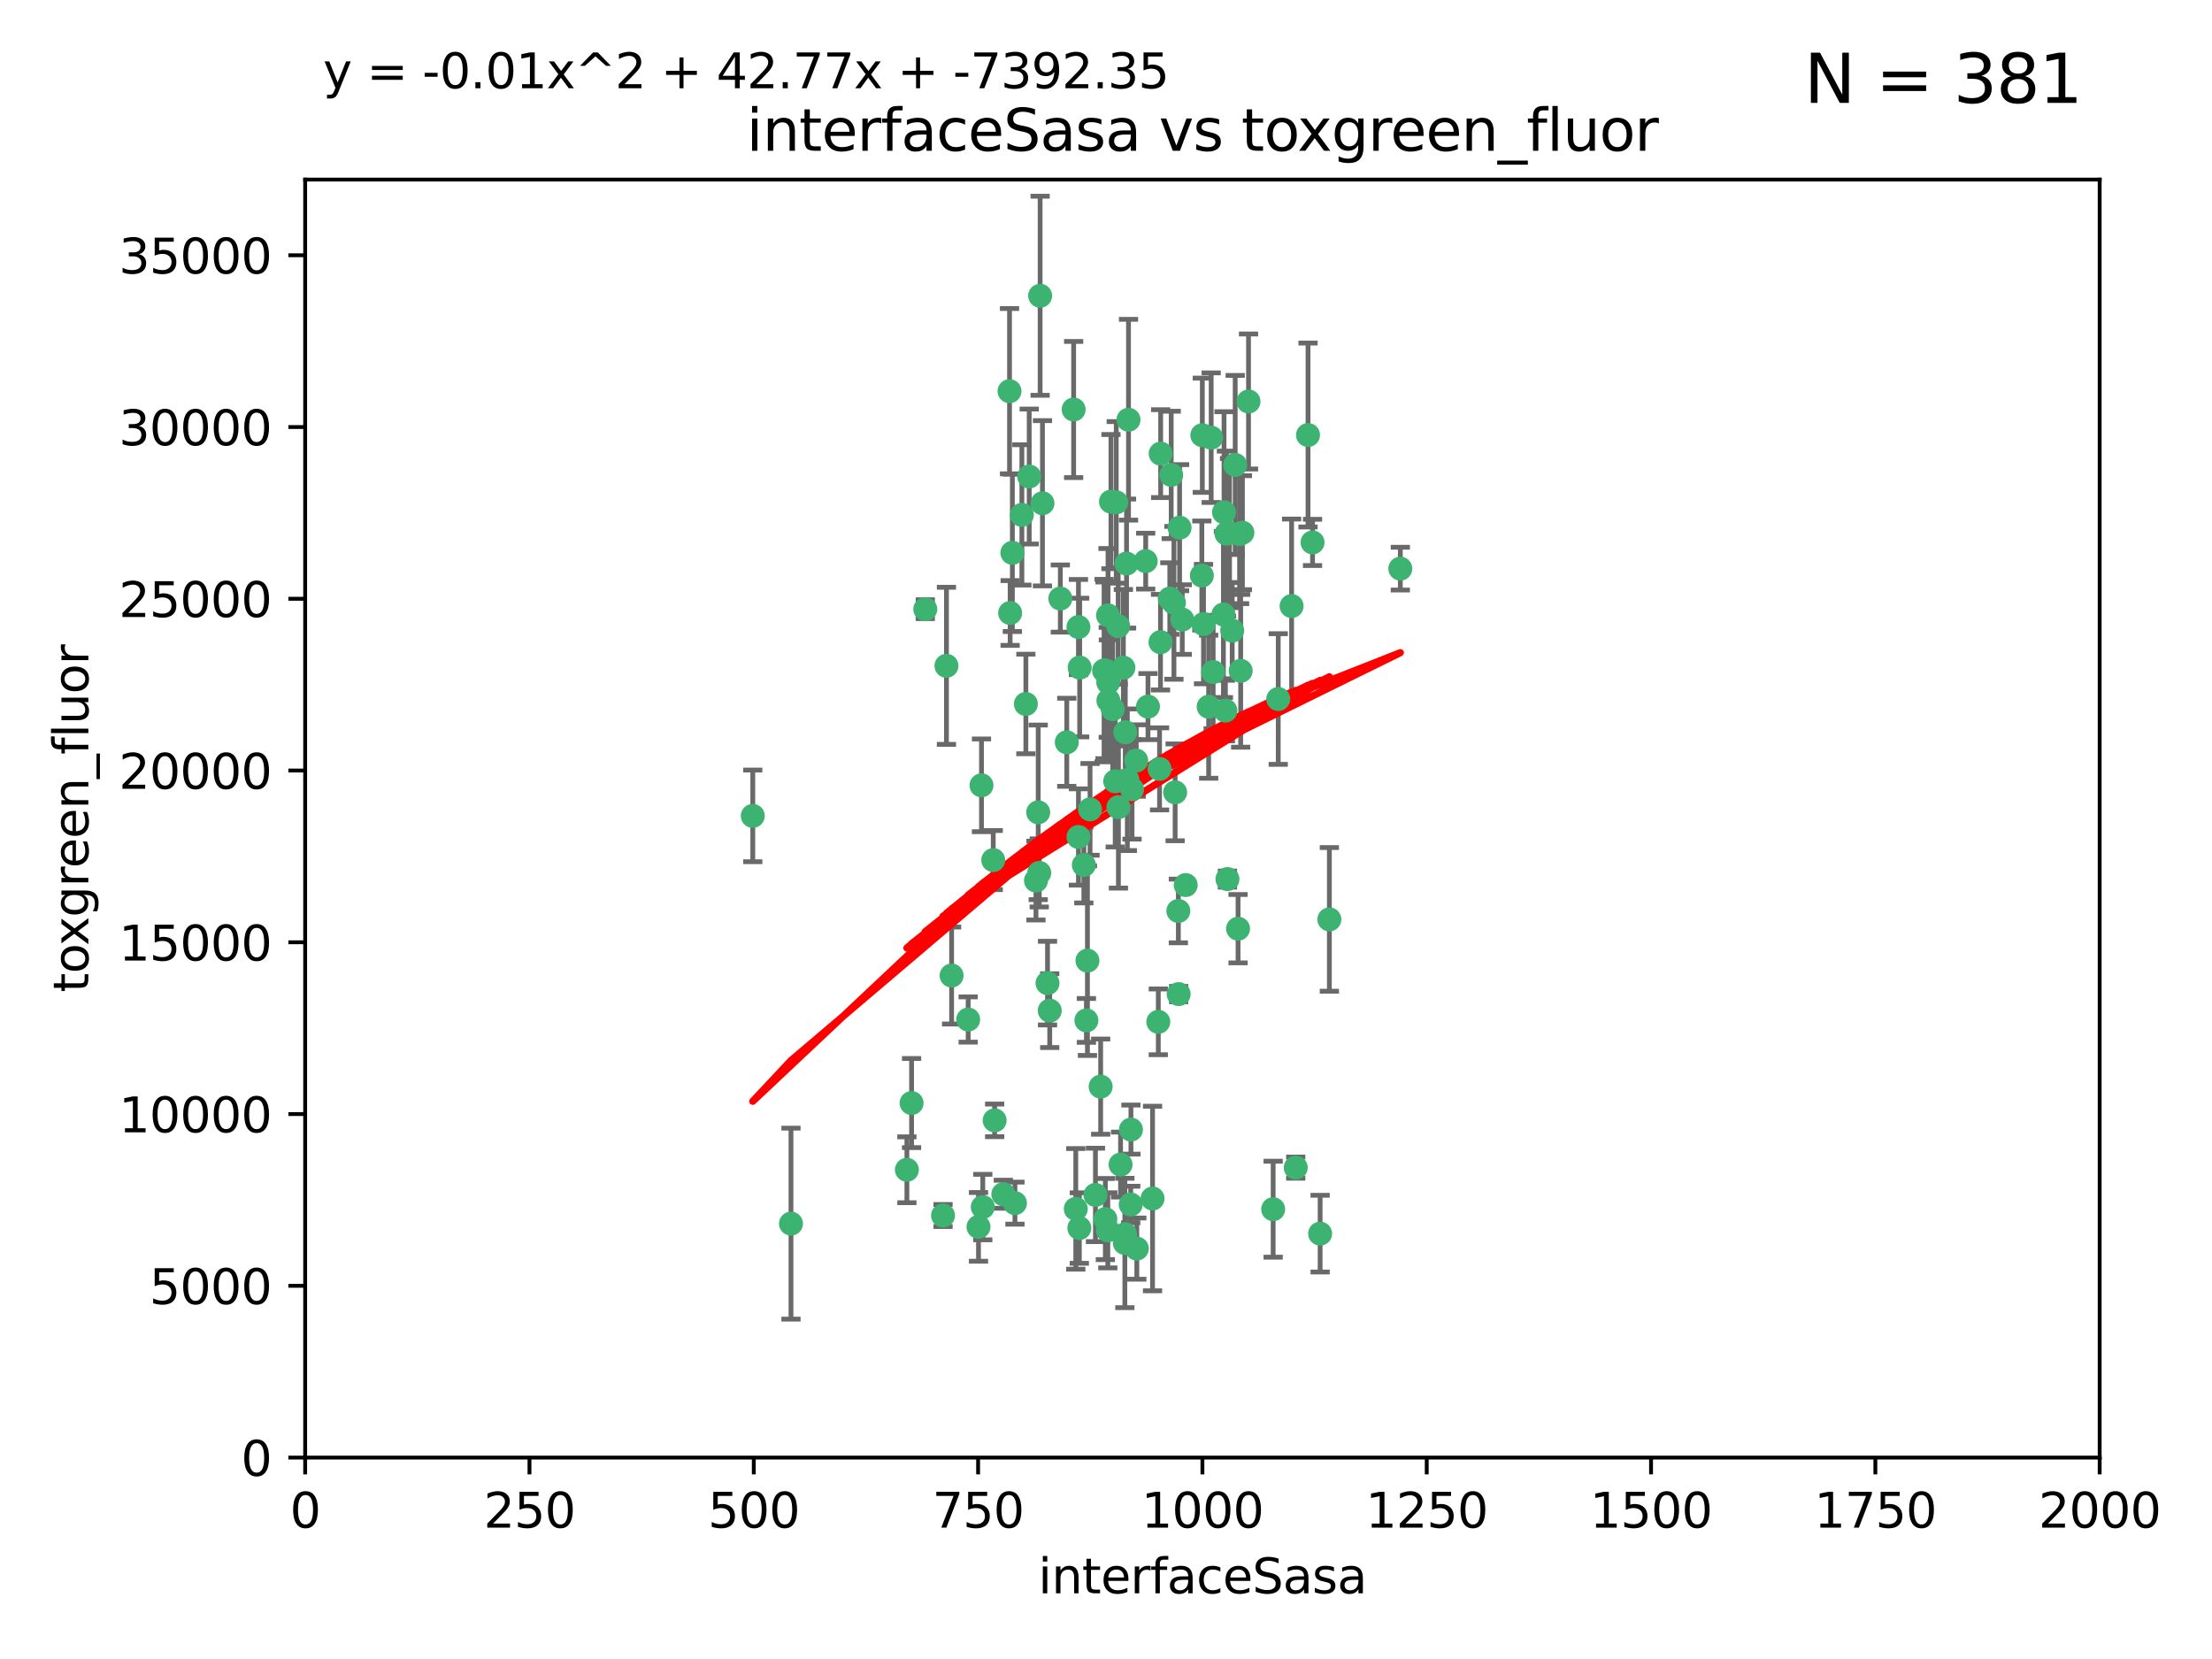 <?xml version="1.0" encoding="utf-8" standalone="no"?>
<!DOCTYPE svg PUBLIC "-//W3C//DTD SVG 1.1//EN"
  "http://www.w3.org/Graphics/SVG/1.1/DTD/svg11.dtd">
<svg xmlns:xlink="http://www.w3.org/1999/xlink" width="460.8pt" height="345.6pt" viewBox="0 0 460.8 345.6" xmlns="http://www.w3.org/2000/svg" version="1.1">
 <defs>
  <style type="text/css">*{stroke-linejoin: round; stroke-linecap: butt}</style>
 </defs>
 <g id="figure_1">
  <g id="patch_1">
   <path d="M 0 345.6 
L 460.8 345.6 
L 460.8 0 
L 0 0 
z
" style="fill: #ffffff"/>
  </g>
  <g id="axes_1">
   <g id="patch_2">
    <path d="M 63.571 303.64 
L 437.4 303.64 
L 437.4 37.411 
L 63.571 37.411 
z
" style="fill: #ffffff"/>
   </g>
   <g id="PathCollection_1">
    <defs>
     <path id="mf8ac50532f" d="M 0 1.118 
C 0.297 1.118 0.581 1 0.791 0.791 
C 1 0.581 1.118 0.297 1.118 0 
C 1.118 -0.297 1 -0.581 0.791 -0.791 
C 0.581 -1 0.297 -1.118 0 -1.118 
C -0.297 -1.118 -0.581 -1 -0.791 -0.791 
C -1 -0.581 -1.118 -0.297 -1.118 0 
C -1.118 0.297 -1 0.581 -0.791 0.791 
C -0.581 1 -0.297 1.118 0 1.118 
z
" style="stroke: #3cb371"/>
    </defs>
    <g clip-path="url(#p8d6e856e5d)">
     <use xlink:href="#mf8ac50532f" x="243.693" y="124.69" style="fill: #3cb371; stroke: #3cb371"/>
     <use xlink:href="#mf8ac50532f" x="272.484" y="90.623" style="fill: #3cb371; stroke: #3cb371"/>
     <use xlink:href="#mf8ac50532f" x="231.435" y="104.496" style="fill: #3cb371; stroke: #3cb371"/>
     <use xlink:href="#mf8ac50532f" x="234.418" y="152.536" style="fill: #3cb371; stroke: #3cb371"/>
     <use xlink:href="#mf8ac50532f" x="266.28" y="145.62" style="fill: #3cb371; stroke: #3cb371"/>
     <use xlink:href="#mf8ac50532f" x="257.315" y="96.857" style="fill: #3cb371; stroke: #3cb371"/>
     <use xlink:href="#mf8ac50532f" x="250.716" y="130.005" style="fill: #3cb371; stroke: #3cb371"/>
     <use xlink:href="#mf8ac50532f" x="269.065" y="126.253" style="fill: #3cb371; stroke: #3cb371"/>
     <use xlink:href="#mf8ac50532f" x="254.987" y="106.718" style="fill: #3cb371; stroke: #3cb371"/>
     <use xlink:href="#mf8ac50532f" x="273.426" y="112.994" style="fill: #3cb371; stroke: #3cb371"/>
     <use xlink:href="#mf8ac50532f" x="220.886" y="124.689" style="fill: #3cb371; stroke: #3cb371"/>
     <use xlink:href="#mf8ac50532f" x="214.404" y="99.267" style="fill: #3cb371; stroke: #3cb371"/>
     <use xlink:href="#mf8ac50532f" x="212.875" y="107.264" style="fill: #3cb371; stroke: #3cb371"/>
     <use xlink:href="#mf8ac50532f" x="241.787" y="94.5" style="fill: #3cb371; stroke: #3cb371"/>
     <use xlink:href="#mf8ac50532f" x="252.721" y="139.999" style="fill: #3cb371; stroke: #3cb371"/>
     <use xlink:href="#mf8ac50532f" x="252.312" y="91.178" style="fill: #3cb371; stroke: #3cb371"/>
     <use xlink:href="#mf8ac50532f" x="258.229" y="111.261" style="fill: #3cb371; stroke: #3cb371"/>
     <use xlink:href="#mf8ac50532f" x="223.66" y="85.309" style="fill: #3cb371; stroke: #3cb371"/>
     <use xlink:href="#mf8ac50532f" x="232.987" y="168.143" style="fill: #3cb371; stroke: #3cb371"/>
     <use xlink:href="#mf8ac50532f" x="241.557" y="160.173" style="fill: #3cb371; stroke: #3cb371"/>
     <use xlink:href="#mf8ac50532f" x="230.869" y="142.145" style="fill: #3cb371; stroke: #3cb371"/>
     <use xlink:href="#mf8ac50532f" x="230.194" y="139.64" style="fill: #3cb371; stroke: #3cb371"/>
     <use xlink:href="#mf8ac50532f" x="251.785" y="147.225" style="fill: #3cb371; stroke: #3cb371"/>
     <use xlink:href="#mf8ac50532f" x="234.68" y="117.402" style="fill: #3cb371; stroke: #3cb371"/>
     <use xlink:href="#mf8ac50532f" x="246.284" y="129.063" style="fill: #3cb371; stroke: #3cb371"/>
     <use xlink:href="#mf8ac50532f" x="255.489" y="111.157" style="fill: #3cb371; stroke: #3cb371"/>
     <use xlink:href="#mf8ac50532f" x="256.689" y="131.368" style="fill: #3cb371; stroke: #3cb371"/>
     <use xlink:href="#mf8ac50532f" x="254.858" y="128.013" style="fill: #3cb371; stroke: #3cb371"/>
     <use xlink:href="#mf8ac50532f" x="244.553" y="125.579" style="fill: #3cb371; stroke: #3cb371"/>
     <use xlink:href="#mf8ac50532f" x="250.368" y="119.895" style="fill: #3cb371; stroke: #3cb371"/>
     <use xlink:href="#mf8ac50532f" x="229.286" y="226.363" style="fill: #3cb371; stroke: #3cb371"/>
     <use xlink:href="#mf8ac50532f" x="243.983" y="98.934" style="fill: #3cb371; stroke: #3cb371"/>
     <use xlink:href="#mf8ac50532f" x="235.088" y="87.434" style="fill: #3cb371; stroke: #3cb371"/>
     <use xlink:href="#mf8ac50532f" x="232.318" y="162.759" style="fill: #3cb371; stroke: #3cb371"/>
     <use xlink:href="#mf8ac50532f" x="258.816" y="110.968" style="fill: #3cb371; stroke: #3cb371"/>
     <use xlink:href="#mf8ac50532f" x="256.134" y="111.045" style="fill: #3cb371; stroke: #3cb371"/>
     <use xlink:href="#mf8ac50532f" x="224.847" y="255.824" style="fill: #3cb371; stroke: #3cb371"/>
     <use xlink:href="#mf8ac50532f" x="232.534" y="104.651" style="fill: #3cb371; stroke: #3cb371"/>
     <use xlink:href="#mf8ac50532f" x="234.02" y="139.091" style="fill: #3cb371; stroke: #3cb371"/>
     <use xlink:href="#mf8ac50532f" x="216.495" y="181.839" style="fill: #3cb371; stroke: #3cb371"/>
     <use xlink:href="#mf8ac50532f" x="238.669" y="116.895" style="fill: #3cb371; stroke: #3cb371"/>
     <use xlink:href="#mf8ac50532f" x="210.43" y="127.696" style="fill: #3cb371; stroke: #3cb371"/>
     <use xlink:href="#mf8ac50532f" x="226.319" y="212.57" style="fill: #3cb371; stroke: #3cb371"/>
     <use xlink:href="#mf8ac50532f" x="217.166" y="104.837" style="fill: #3cb371; stroke: #3cb371"/>
     <use xlink:href="#mf8ac50532f" x="241.753" y="133.777" style="fill: #3cb371; stroke: #3cb371"/>
     <use xlink:href="#mf8ac50532f" x="245.731" y="109.922" style="fill: #3cb371; stroke: #3cb371"/>
     <use xlink:href="#mf8ac50532f" x="216.677" y="61.614" style="fill: #3cb371; stroke: #3cb371"/>
     <use xlink:href="#mf8ac50532f" x="269.927" y="243.238" style="fill: #3cb371; stroke: #3cb371"/>
     <use xlink:href="#mf8ac50532f" x="240.095" y="249.673" style="fill: #3cb371; stroke: #3cb371"/>
     <use xlink:href="#mf8ac50532f" x="258.456" y="139.744" style="fill: #3cb371; stroke: #3cb371"/>
     <use xlink:href="#mf8ac50532f" x="291.711" y="118.457" style="fill: #3cb371; stroke: #3cb371"/>
     <use xlink:href="#mf8ac50532f" x="224.916" y="139.063" style="fill: #3cb371; stroke: #3cb371"/>
     <use xlink:href="#mf8ac50532f" x="260.091" y="83.639" style="fill: #3cb371; stroke: #3cb371"/>
     <use xlink:href="#mf8ac50532f" x="250.465" y="90.667" style="fill: #3cb371; stroke: #3cb371"/>
     <use xlink:href="#mf8ac50532f" x="204.462" y="163.599" style="fill: #3cb371; stroke: #3cb371"/>
     <use xlink:href="#mf8ac50532f" x="218.677" y="210.534" style="fill: #3cb371; stroke: #3cb371"/>
     <use xlink:href="#mf8ac50532f" x="201.688" y="212.385" style="fill: #3cb371; stroke: #3cb371"/>
     <use xlink:href="#mf8ac50532f" x="234.327" y="258.935" style="fill: #3cb371; stroke: #3cb371"/>
     <use xlink:href="#mf8ac50532f" x="204.731" y="251.456" style="fill: #3cb371; stroke: #3cb371"/>
     <use xlink:href="#mf8ac50532f" x="228.204" y="248.922" style="fill: #3cb371; stroke: #3cb371"/>
     <use xlink:href="#mf8ac50532f" x="241.295" y="212.869" style="fill: #3cb371; stroke: #3cb371"/>
     <use xlink:href="#mf8ac50532f" x="231.802" y="147.727" style="fill: #3cb371; stroke: #3cb371"/>
     <use xlink:href="#mf8ac50532f" x="236.82" y="260.105" style="fill: #3cb371; stroke: #3cb371"/>
     <use xlink:href="#mf8ac50532f" x="192.753" y="126.902" style="fill: #3cb371; stroke: #3cb371"/>
     <use xlink:href="#mf8ac50532f" x="222.228" y="154.63" style="fill: #3cb371; stroke: #3cb371"/>
     <use xlink:href="#mf8ac50532f" x="230.822" y="128.187" style="fill: #3cb371; stroke: #3cb371"/>
     <use xlink:href="#mf8ac50532f" x="210.301" y="81.492" style="fill: #3cb371; stroke: #3cb371"/>
     <use xlink:href="#mf8ac50532f" x="224.662" y="174.36" style="fill: #3cb371; stroke: #3cb371"/>
     <use xlink:href="#mf8ac50532f" x="275.007" y="256.988" style="fill: #3cb371; stroke: #3cb371"/>
     <use xlink:href="#mf8ac50532f" x="236.699" y="158.432" style="fill: #3cb371; stroke: #3cb371"/>
     <use xlink:href="#mf8ac50532f" x="255.273" y="148.029" style="fill: #3cb371; stroke: #3cb371"/>
     <use xlink:href="#mf8ac50532f" x="265.222" y="251.897" style="fill: #3cb371; stroke: #3cb371"/>
     <use xlink:href="#mf8ac50532f" x="230.901" y="145.94" style="fill: #3cb371; stroke: #3cb371"/>
     <use xlink:href="#mf8ac50532f" x="234.375" y="257.105" style="fill: #3cb371; stroke: #3cb371"/>
     <use xlink:href="#mf8ac50532f" x="213.706" y="146.651" style="fill: #3cb371; stroke: #3cb371"/>
     <use xlink:href="#mf8ac50532f" x="245.473" y="189.768" style="fill: #3cb371; stroke: #3cb371"/>
     <use xlink:href="#mf8ac50532f" x="206.91" y="179.173" style="fill: #3cb371; stroke: #3cb371"/>
     <use xlink:href="#mf8ac50532f" x="235.596" y="235.312" style="fill: #3cb371; stroke: #3cb371"/>
     <use xlink:href="#mf8ac50532f" x="218.219" y="204.805" style="fill: #3cb371; stroke: #3cb371"/>
     <use xlink:href="#mf8ac50532f" x="226.534" y="200.119" style="fill: #3cb371; stroke: #3cb371"/>
     <use xlink:href="#mf8ac50532f" x="230.779" y="256.296" style="fill: #3cb371; stroke: #3cb371"/>
     <use xlink:href="#mf8ac50532f" x="224.106" y="251.831" style="fill: #3cb371; stroke: #3cb371"/>
     <use xlink:href="#mf8ac50532f" x="209.011" y="248.779" style="fill: #3cb371; stroke: #3cb371"/>
     <use xlink:href="#mf8ac50532f" x="215.811" y="183.443" style="fill: #3cb371; stroke: #3cb371"/>
     <use xlink:href="#mf8ac50532f" x="224.662" y="130.623" style="fill: #3cb371; stroke: #3cb371"/>
     <use xlink:href="#mf8ac50532f" x="239.146" y="147.201" style="fill: #3cb371; stroke: #3cb371"/>
     <use xlink:href="#mf8ac50532f" x="203.841" y="255.577" style="fill: #3cb371; stroke: #3cb371"/>
     <use xlink:href="#mf8ac50532f" x="244.803" y="165.057" style="fill: #3cb371; stroke: #3cb371"/>
     <use xlink:href="#mf8ac50532f" x="188.922" y="243.688" style="fill: #3cb371; stroke: #3cb371"/>
     <use xlink:href="#mf8ac50532f" x="216.278" y="169.223" style="fill: #3cb371; stroke: #3cb371"/>
     <use xlink:href="#mf8ac50532f" x="233.433" y="242.601" style="fill: #3cb371; stroke: #3cb371"/>
     <use xlink:href="#mf8ac50532f" x="245.536" y="207.089" style="fill: #3cb371; stroke: #3cb371"/>
     <use xlink:href="#mf8ac50532f" x="198.237" y="203.222" style="fill: #3cb371; stroke: #3cb371"/>
     <use xlink:href="#mf8ac50532f" x="235.826" y="164.427" style="fill: #3cb371; stroke: #3cb371"/>
     <use xlink:href="#mf8ac50532f" x="276.932" y="191.526" style="fill: #3cb371; stroke: #3cb371"/>
     <use xlink:href="#mf8ac50532f" x="196.452" y="253.214" style="fill: #3cb371; stroke: #3cb371"/>
     <use xlink:href="#mf8ac50532f" x="257.91" y="193.465" style="fill: #3cb371; stroke: #3cb371"/>
     <use xlink:href="#mf8ac50532f" x="247.005" y="184.376" style="fill: #3cb371; stroke: #3cb371"/>
     <use xlink:href="#mf8ac50532f" x="229.998" y="139.694" style="fill: #3cb371; stroke: #3cb371"/>
     <use xlink:href="#mf8ac50532f" x="189.899" y="229.784" style="fill: #3cb371; stroke: #3cb371"/>
     <use xlink:href="#mf8ac50532f" x="227.078" y="168.609" style="fill: #3cb371; stroke: #3cb371"/>
     <use xlink:href="#mf8ac50532f" x="255.701" y="183.129" style="fill: #3cb371; stroke: #3cb371"/>
     <use xlink:href="#mf8ac50532f" x="232.938" y="130.423" style="fill: #3cb371; stroke: #3cb371"/>
     <use xlink:href="#mf8ac50532f" x="234.846" y="162.431" style="fill: #3cb371; stroke: #3cb371"/>
     <use xlink:href="#mf8ac50532f" x="210.895" y="115.163" style="fill: #3cb371; stroke: #3cb371"/>
     <use xlink:href="#mf8ac50532f" x="197.163" y="138.702" style="fill: #3cb371; stroke: #3cb371"/>
     <use xlink:href="#mf8ac50532f" x="225.785" y="180.193" style="fill: #3cb371; stroke: #3cb371"/>
     <use xlink:href="#mf8ac50532f" x="211.432" y="250.635" style="fill: #3cb371; stroke: #3cb371"/>
     <use xlink:href="#mf8ac50532f" x="235.549" y="250.921" style="fill: #3cb371; stroke: #3cb371"/>
     <use xlink:href="#mf8ac50532f" x="207.202" y="233.393" style="fill: #3cb371; stroke: #3cb371"/>
     <use xlink:href="#mf8ac50532f" x="156.817" y="169.96" style="fill: #3cb371; stroke: #3cb371"/>
     <use xlink:href="#mf8ac50532f" x="164.776" y="254.905" style="fill: #3cb371; stroke: #3cb371"/>
     <use xlink:href="#mf8ac50532f" x="230.263" y="253.951" style="fill: #3cb371; stroke: #3cb371"/>
    </g>
   </g>
   <g id="matplotlib.axis_1">
    <g id="xtick_1">
     <g id="line2d_1">
      <defs>
       <path id="m19b56c754c" d="M 0 0 
L 0 3.5 
" style="stroke: #000000; stroke-width: 0.8"/>
      </defs>
      <g>
       <use xlink:href="#m19b56c754c" x="63.571" y="303.64" style="stroke: #000000; stroke-width: 0.8"/>
      </g>
     </g>
     <g id="text_1">
      <!-- 0 -->
      <g transform="translate(60.39 318.238)scale(0.1 -0.1)">
       <defs>
        <path id="DejaVuSans-30" d="M 2034 4250 
Q 1547 4250 1301 3770 
Q 1056 3291 1056 2328 
Q 1056 1369 1301 889 
Q 1547 409 2034 409 
Q 2525 409 2770 889 
Q 3016 1369 3016 2328 
Q 3016 3291 2770 3770 
Q 2525 4250 2034 4250 
z
M 2034 4750 
Q 2819 4750 3233 4129 
Q 3647 3509 3647 2328 
Q 3647 1150 3233 529 
Q 2819 -91 2034 -91 
Q 1250 -91 836 529 
Q 422 1150 422 2328 
Q 422 3509 836 4129 
Q 1250 4750 2034 4750 
z
" transform="scale(0.016)"/>
       </defs>
       <use xlink:href="#DejaVuSans-30"/>
      </g>
     </g>
    </g>
    <g id="xtick_2">
     <g id="line2d_2">
      <g>
       <use xlink:href="#m19b56c754c" x="110.3" y="303.64" style="stroke: #000000; stroke-width: 0.8"/>
      </g>
     </g>
     <g id="text_2">
      <!-- 250 -->
      <g transform="translate(100.756 318.238)scale(0.1 -0.1)">
       <defs>
        <path id="DejaVuSans-32" d="M 1228 531 
L 3431 531 
L 3431 0 
L 469 0 
L 469 531 
Q 828 903 1448 1529 
Q 2069 2156 2228 2338 
Q 2531 2678 2651 2914 
Q 2772 3150 2772 3378 
Q 2772 3750 2511 3984 
Q 2250 4219 1831 4219 
Q 1534 4219 1204 4116 
Q 875 4013 500 3803 
L 500 4441 
Q 881 4594 1212 4672 
Q 1544 4750 1819 4750 
Q 2544 4750 2975 4387 
Q 3406 4025 3406 3419 
Q 3406 3131 3298 2873 
Q 3191 2616 2906 2266 
Q 2828 2175 2409 1742 
Q 1991 1309 1228 531 
z
" transform="scale(0.016)"/>
        <path id="DejaVuSans-35" d="M 691 4666 
L 3169 4666 
L 3169 4134 
L 1269 4134 
L 1269 2991 
Q 1406 3038 1543 3061 
Q 1681 3084 1819 3084 
Q 2600 3084 3056 2656 
Q 3513 2228 3513 1497 
Q 3513 744 3044 326 
Q 2575 -91 1722 -91 
Q 1428 -91 1123 -41 
Q 819 9 494 109 
L 494 744 
Q 775 591 1075 516 
Q 1375 441 1709 441 
Q 2250 441 2565 725 
Q 2881 1009 2881 1497 
Q 2881 1984 2565 2268 
Q 2250 2553 1709 2553 
Q 1456 2553 1204 2497 
Q 953 2441 691 2322 
L 691 4666 
z
" transform="scale(0.016)"/>
       </defs>
       <use xlink:href="#DejaVuSans-32"/>
       <use xlink:href="#DejaVuSans-35" x="63.623"/>
       <use xlink:href="#DejaVuSans-30" x="127.246"/>
      </g>
     </g>
    </g>
    <g id="xtick_3">
     <g id="line2d_3">
      <g>
       <use xlink:href="#m19b56c754c" x="157.028" y="303.64" style="stroke: #000000; stroke-width: 0.8"/>
      </g>
     </g>
     <g id="text_3">
      <!-- 500 -->
      <g transform="translate(147.485 318.238)scale(0.1 -0.1)">
       <use xlink:href="#DejaVuSans-35"/>
       <use xlink:href="#DejaVuSans-30" x="63.623"/>
       <use xlink:href="#DejaVuSans-30" x="127.246"/>
      </g>
     </g>
    </g>
    <g id="xtick_4">
     <g id="line2d_4">
      <g>
       <use xlink:href="#m19b56c754c" x="203.757" y="303.64" style="stroke: #000000; stroke-width: 0.8"/>
      </g>
     </g>
     <g id="text_4">
      <!-- 750 -->
      <g transform="translate(194.213 318.238)scale(0.1 -0.1)">
       <defs>
        <path id="DejaVuSans-37" d="M 525 4666 
L 3525 4666 
L 3525 4397 
L 1831 0 
L 1172 0 
L 2766 4134 
L 525 4134 
L 525 4666 
z
" transform="scale(0.016)"/>
       </defs>
       <use xlink:href="#DejaVuSans-37"/>
       <use xlink:href="#DejaVuSans-35" x="63.623"/>
       <use xlink:href="#DejaVuSans-30" x="127.246"/>
      </g>
     </g>
    </g>
    <g id="xtick_5">
     <g id="line2d_5">
      <g>
       <use xlink:href="#m19b56c754c" x="250.486" y="303.64" style="stroke: #000000; stroke-width: 0.8"/>
      </g>
     </g>
     <g id="text_5">
      <!-- 1000 -->
      <g transform="translate(237.761 318.238)scale(0.1 -0.1)">
       <defs>
        <path id="DejaVuSans-31" d="M 794 531 
L 1825 531 
L 1825 4091 
L 703 3866 
L 703 4441 
L 1819 4666 
L 2450 4666 
L 2450 531 
L 3481 531 
L 3481 0 
L 794 0 
L 794 531 
z
" transform="scale(0.016)"/>
       </defs>
       <use xlink:href="#DejaVuSans-31"/>
       <use xlink:href="#DejaVuSans-30" x="63.623"/>
       <use xlink:href="#DejaVuSans-30" x="127.246"/>
       <use xlink:href="#DejaVuSans-30" x="190.869"/>
      </g>
     </g>
    </g>
    <g id="xtick_6">
     <g id="line2d_6">
      <g>
       <use xlink:href="#m19b56c754c" x="297.214" y="303.64" style="stroke: #000000; stroke-width: 0.8"/>
      </g>
     </g>
     <g id="text_6">
      <!-- 1250 -->
      <g transform="translate(284.489 318.238)scale(0.1 -0.1)">
       <use xlink:href="#DejaVuSans-31"/>
       <use xlink:href="#DejaVuSans-32" x="63.623"/>
       <use xlink:href="#DejaVuSans-35" x="127.246"/>
       <use xlink:href="#DejaVuSans-30" x="190.869"/>
      </g>
     </g>
    </g>
    <g id="xtick_7">
     <g id="line2d_7">
      <g>
       <use xlink:href="#m19b56c754c" x="343.943" y="303.64" style="stroke: #000000; stroke-width: 0.8"/>
      </g>
     </g>
     <g id="text_7">
      <!-- 1500 -->
      <g transform="translate(331.218 318.238)scale(0.1 -0.1)">
       <use xlink:href="#DejaVuSans-31"/>
       <use xlink:href="#DejaVuSans-35" x="63.623"/>
       <use xlink:href="#DejaVuSans-30" x="127.246"/>
       <use xlink:href="#DejaVuSans-30" x="190.869"/>
      </g>
     </g>
    </g>
    <g id="xtick_8">
     <g id="line2d_8">
      <g>
       <use xlink:href="#m19b56c754c" x="390.671" y="303.64" style="stroke: #000000; stroke-width: 0.8"/>
      </g>
     </g>
     <g id="text_8">
      <!-- 1750 -->
      <g transform="translate(377.946 318.238)scale(0.1 -0.1)">
       <use xlink:href="#DejaVuSans-31"/>
       <use xlink:href="#DejaVuSans-37" x="63.623"/>
       <use xlink:href="#DejaVuSans-35" x="127.246"/>
       <use xlink:href="#DejaVuSans-30" x="190.869"/>
      </g>
     </g>
    </g>
    <g id="xtick_9">
     <g id="line2d_9">
      <g>
       <use xlink:href="#m19b56c754c" x="437.4" y="303.64" style="stroke: #000000; stroke-width: 0.8"/>
      </g>
     </g>
     <g id="text_9">
      <!-- 2000 -->
      <g transform="translate(424.675 318.238)scale(0.1 -0.1)">
       <use xlink:href="#DejaVuSans-32"/>
       <use xlink:href="#DejaVuSans-30" x="63.623"/>
       <use xlink:href="#DejaVuSans-30" x="127.246"/>
       <use xlink:href="#DejaVuSans-30" x="190.869"/>
      </g>
     </g>
    </g>
    <g id="text_10">
     <!-- interfaceSasa -->
     <g transform="translate(216.279 331.917)scale(0.1 -0.1)">
      <defs>
       <path id="DejaVuSans-69" d="M 603 3500 
L 1178 3500 
L 1178 0 
L 603 0 
L 603 3500 
z
M 603 4863 
L 1178 4863 
L 1178 4134 
L 603 4134 
L 603 4863 
z
" transform="scale(0.016)"/>
       <path id="DejaVuSans-6e" d="M 3513 2113 
L 3513 0 
L 2938 0 
L 2938 2094 
Q 2938 2591 2744 2837 
Q 2550 3084 2163 3084 
Q 1697 3084 1428 2787 
Q 1159 2491 1159 1978 
L 1159 0 
L 581 0 
L 581 3500 
L 1159 3500 
L 1159 2956 
Q 1366 3272 1645 3428 
Q 1925 3584 2291 3584 
Q 2894 3584 3203 3211 
Q 3513 2838 3513 2113 
z
" transform="scale(0.016)"/>
       <path id="DejaVuSans-74" d="M 1172 4494 
L 1172 3500 
L 2356 3500 
L 2356 3053 
L 1172 3053 
L 1172 1153 
Q 1172 725 1289 603 
Q 1406 481 1766 481 
L 2356 481 
L 2356 0 
L 1766 0 
Q 1100 0 847 248 
Q 594 497 594 1153 
L 594 3053 
L 172 3053 
L 172 3500 
L 594 3500 
L 594 4494 
L 1172 4494 
z
" transform="scale(0.016)"/>
       <path id="DejaVuSans-65" d="M 3597 1894 
L 3597 1613 
L 953 1613 
Q 991 1019 1311 708 
Q 1631 397 2203 397 
Q 2534 397 2845 478 
Q 3156 559 3463 722 
L 3463 178 
Q 3153 47 2828 -22 
Q 2503 -91 2169 -91 
Q 1331 -91 842 396 
Q 353 884 353 1716 
Q 353 2575 817 3079 
Q 1281 3584 2069 3584 
Q 2775 3584 3186 3129 
Q 3597 2675 3597 1894 
z
M 3022 2063 
Q 3016 2534 2758 2815 
Q 2500 3097 2075 3097 
Q 1594 3097 1305 2825 
Q 1016 2553 972 2059 
L 3022 2063 
z
" transform="scale(0.016)"/>
       <path id="DejaVuSans-72" d="M 2631 2963 
Q 2534 3019 2420 3045 
Q 2306 3072 2169 3072 
Q 1681 3072 1420 2755 
Q 1159 2438 1159 1844 
L 1159 0 
L 581 0 
L 581 3500 
L 1159 3500 
L 1159 2956 
Q 1341 3275 1631 3429 
Q 1922 3584 2338 3584 
Q 2397 3584 2469 3576 
Q 2541 3569 2628 3553 
L 2631 2963 
z
" transform="scale(0.016)"/>
       <path id="DejaVuSans-66" d="M 2375 4863 
L 2375 4384 
L 1825 4384 
Q 1516 4384 1395 4259 
Q 1275 4134 1275 3809 
L 1275 3500 
L 2222 3500 
L 2222 3053 
L 1275 3053 
L 1275 0 
L 697 0 
L 697 3053 
L 147 3053 
L 147 3500 
L 697 3500 
L 697 3744 
Q 697 4328 969 4595 
Q 1241 4863 1831 4863 
L 2375 4863 
z
" transform="scale(0.016)"/>
       <path id="DejaVuSans-61" d="M 2194 1759 
Q 1497 1759 1228 1600 
Q 959 1441 959 1056 
Q 959 750 1161 570 
Q 1363 391 1709 391 
Q 2188 391 2477 730 
Q 2766 1069 2766 1631 
L 2766 1759 
L 2194 1759 
z
M 3341 1997 
L 3341 0 
L 2766 0 
L 2766 531 
Q 2569 213 2275 61 
Q 1981 -91 1556 -91 
Q 1019 -91 701 211 
Q 384 513 384 1019 
Q 384 1609 779 1909 
Q 1175 2209 1959 2209 
L 2766 2209 
L 2766 2266 
Q 2766 2663 2505 2880 
Q 2244 3097 1772 3097 
Q 1472 3097 1187 3025 
Q 903 2953 641 2809 
L 641 3341 
Q 956 3463 1253 3523 
Q 1550 3584 1831 3584 
Q 2591 3584 2966 3190 
Q 3341 2797 3341 1997 
z
" transform="scale(0.016)"/>
       <path id="DejaVuSans-63" d="M 3122 3366 
L 3122 2828 
Q 2878 2963 2633 3030 
Q 2388 3097 2138 3097 
Q 1578 3097 1268 2742 
Q 959 2388 959 1747 
Q 959 1106 1268 751 
Q 1578 397 2138 397 
Q 2388 397 2633 464 
Q 2878 531 3122 666 
L 3122 134 
Q 2881 22 2623 -34 
Q 2366 -91 2075 -91 
Q 1284 -91 818 406 
Q 353 903 353 1747 
Q 353 2603 823 3093 
Q 1294 3584 2113 3584 
Q 2378 3584 2631 3529 
Q 2884 3475 3122 3366 
z
" transform="scale(0.016)"/>
       <path id="DejaVuSans-53" d="M 3425 4513 
L 3425 3897 
Q 3066 4069 2747 4153 
Q 2428 4238 2131 4238 
Q 1616 4238 1336 4038 
Q 1056 3838 1056 3469 
Q 1056 3159 1242 3001 
Q 1428 2844 1947 2747 
L 2328 2669 
Q 3034 2534 3370 2195 
Q 3706 1856 3706 1288 
Q 3706 609 3251 259 
Q 2797 -91 1919 -91 
Q 1588 -91 1214 -16 
Q 841 59 441 206 
L 441 856 
Q 825 641 1194 531 
Q 1563 422 1919 422 
Q 2459 422 2753 634 
Q 3047 847 3047 1241 
Q 3047 1584 2836 1778 
Q 2625 1972 2144 2069 
L 1759 2144 
Q 1053 2284 737 2584 
Q 422 2884 422 3419 
Q 422 4038 858 4394 
Q 1294 4750 2059 4750 
Q 2388 4750 2728 4690 
Q 3069 4631 3425 4513 
z
" transform="scale(0.016)"/>
       <path id="DejaVuSans-73" d="M 2834 3397 
L 2834 2853 
Q 2591 2978 2328 3040 
Q 2066 3103 1784 3103 
Q 1356 3103 1142 2972 
Q 928 2841 928 2578 
Q 928 2378 1081 2264 
Q 1234 2150 1697 2047 
L 1894 2003 
Q 2506 1872 2764 1633 
Q 3022 1394 3022 966 
Q 3022 478 2636 193 
Q 2250 -91 1575 -91 
Q 1294 -91 989 -36 
Q 684 19 347 128 
L 347 722 
Q 666 556 975 473 
Q 1284 391 1588 391 
Q 1994 391 2212 530 
Q 2431 669 2431 922 
Q 2431 1156 2273 1281 
Q 2116 1406 1581 1522 
L 1381 1569 
Q 847 1681 609 1914 
Q 372 2147 372 2553 
Q 372 3047 722 3315 
Q 1072 3584 1716 3584 
Q 2034 3584 2315 3537 
Q 2597 3491 2834 3397 
z
" transform="scale(0.016)"/>
      </defs>
      <use xlink:href="#DejaVuSans-69"/>
      <use xlink:href="#DejaVuSans-6e" x="27.783"/>
      <use xlink:href="#DejaVuSans-74" x="91.162"/>
      <use xlink:href="#DejaVuSans-65" x="130.371"/>
      <use xlink:href="#DejaVuSans-72" x="191.895"/>
      <use xlink:href="#DejaVuSans-66" x="233.008"/>
      <use xlink:href="#DejaVuSans-61" x="268.213"/>
      <use xlink:href="#DejaVuSans-63" x="329.492"/>
      <use xlink:href="#DejaVuSans-65" x="384.473"/>
      <use xlink:href="#DejaVuSans-53" x="445.996"/>
      <use xlink:href="#DejaVuSans-61" x="509.473"/>
      <use xlink:href="#DejaVuSans-73" x="570.752"/>
      <use xlink:href="#DejaVuSans-61" x="622.852"/>
     </g>
    </g>
   </g>
   <g id="matplotlib.axis_2">
    <g id="ytick_1">
     <g id="line2d_10">
      <defs>
       <path id="mae3f0b0214" d="M 0 0 
L -3.5 0 
" style="stroke: #000000; stroke-width: 0.8"/>
      </defs>
      <g>
       <use xlink:href="#mae3f0b0214" x="63.571" y="303.64" style="stroke: #000000; stroke-width: 0.8"/>
      </g>
     </g>
     <g id="text_11">
      <!-- 0 -->
      <g transform="translate(50.209 307.439)scale(0.1 -0.1)">
       <use xlink:href="#DejaVuSans-30"/>
      </g>
     </g>
    </g>
    <g id="ytick_2">
     <g id="line2d_11">
      <g>
       <use xlink:href="#mae3f0b0214" x="63.571" y="267.859" style="stroke: #000000; stroke-width: 0.8"/>
      </g>
     </g>
     <g id="text_12">
      <!-- 5000 -->
      <g transform="translate(31.121 271.658)scale(0.1 -0.1)">
       <use xlink:href="#DejaVuSans-35"/>
       <use xlink:href="#DejaVuSans-30" x="63.623"/>
       <use xlink:href="#DejaVuSans-30" x="127.246"/>
       <use xlink:href="#DejaVuSans-30" x="190.869"/>
      </g>
     </g>
    </g>
    <g id="ytick_3">
     <g id="line2d_12">
      <g>
       <use xlink:href="#mae3f0b0214" x="63.571" y="232.078" style="stroke: #000000; stroke-width: 0.8"/>
      </g>
     </g>
     <g id="text_13">
      <!-- 10000 -->
      <g transform="translate(24.759 235.878)scale(0.1 -0.1)">
       <use xlink:href="#DejaVuSans-31"/>
       <use xlink:href="#DejaVuSans-30" x="63.623"/>
       <use xlink:href="#DejaVuSans-30" x="127.246"/>
       <use xlink:href="#DejaVuSans-30" x="190.869"/>
       <use xlink:href="#DejaVuSans-30" x="254.492"/>
      </g>
     </g>
    </g>
    <g id="ytick_4">
     <g id="line2d_13">
      <g>
       <use xlink:href="#mae3f0b0214" x="63.571" y="196.298" style="stroke: #000000; stroke-width: 0.8"/>
      </g>
     </g>
     <g id="text_14">
      <!-- 15000 -->
      <g transform="translate(24.759 200.097)scale(0.1 -0.1)">
       <use xlink:href="#DejaVuSans-31"/>
       <use xlink:href="#DejaVuSans-35" x="63.623"/>
       <use xlink:href="#DejaVuSans-30" x="127.246"/>
       <use xlink:href="#DejaVuSans-30" x="190.869"/>
       <use xlink:href="#DejaVuSans-30" x="254.492"/>
      </g>
     </g>
    </g>
    <g id="ytick_5">
     <g id="line2d_14">
      <g>
       <use xlink:href="#mae3f0b0214" x="63.571" y="160.517" style="stroke: #000000; stroke-width: 0.8"/>
      </g>
     </g>
     <g id="text_15">
      <!-- 20000 -->
      <g transform="translate(24.759 164.316)scale(0.1 -0.1)">
       <use xlink:href="#DejaVuSans-32"/>
       <use xlink:href="#DejaVuSans-30" x="63.623"/>
       <use xlink:href="#DejaVuSans-30" x="127.246"/>
       <use xlink:href="#DejaVuSans-30" x="190.869"/>
       <use xlink:href="#DejaVuSans-30" x="254.492"/>
      </g>
     </g>
    </g>
    <g id="ytick_6">
     <g id="line2d_15">
      <g>
       <use xlink:href="#mae3f0b0214" x="63.571" y="124.736" style="stroke: #000000; stroke-width: 0.8"/>
      </g>
     </g>
     <g id="text_16">
      <!-- 25000 -->
      <g transform="translate(24.759 128.535)scale(0.1 -0.1)">
       <use xlink:href="#DejaVuSans-32"/>
       <use xlink:href="#DejaVuSans-35" x="63.623"/>
       <use xlink:href="#DejaVuSans-30" x="127.246"/>
       <use xlink:href="#DejaVuSans-30" x="190.869"/>
       <use xlink:href="#DejaVuSans-30" x="254.492"/>
      </g>
     </g>
    </g>
    <g id="ytick_7">
     <g id="line2d_16">
      <g>
       <use xlink:href="#mae3f0b0214" x="63.571" y="88.955" style="stroke: #000000; stroke-width: 0.8"/>
      </g>
     </g>
     <g id="text_17">
      <!-- 30000 -->
      <g transform="translate(24.759 92.754)scale(0.1 -0.1)">
       <defs>
        <path id="DejaVuSans-33" d="M 2597 2516 
Q 3050 2419 3304 2112 
Q 3559 1806 3559 1356 
Q 3559 666 3084 287 
Q 2609 -91 1734 -91 
Q 1441 -91 1130 -33 
Q 819 25 488 141 
L 488 750 
Q 750 597 1062 519 
Q 1375 441 1716 441 
Q 2309 441 2620 675 
Q 2931 909 2931 1356 
Q 2931 1769 2642 2001 
Q 2353 2234 1838 2234 
L 1294 2234 
L 1294 2753 
L 1863 2753 
Q 2328 2753 2575 2939 
Q 2822 3125 2822 3475 
Q 2822 3834 2567 4026 
Q 2313 4219 1838 4219 
Q 1578 4219 1281 4162 
Q 984 4106 628 3988 
L 628 4550 
Q 988 4650 1302 4700 
Q 1616 4750 1894 4750 
Q 2613 4750 3031 4423 
Q 3450 4097 3450 3541 
Q 3450 3153 3228 2886 
Q 3006 2619 2597 2516 
z
" transform="scale(0.016)"/>
       </defs>
       <use xlink:href="#DejaVuSans-33"/>
       <use xlink:href="#DejaVuSans-30" x="63.623"/>
       <use xlink:href="#DejaVuSans-30" x="127.246"/>
       <use xlink:href="#DejaVuSans-30" x="190.869"/>
       <use xlink:href="#DejaVuSans-30" x="254.492"/>
      </g>
     </g>
    </g>
    <g id="ytick_8">
     <g id="line2d_17">
      <g>
       <use xlink:href="#mae3f0b0214" x="63.571" y="53.174" style="stroke: #000000; stroke-width: 0.8"/>
      </g>
     </g>
     <g id="text_18">
      <!-- 35000 -->
      <g transform="translate(24.759 56.974)scale(0.1 -0.1)">
       <use xlink:href="#DejaVuSans-33"/>
       <use xlink:href="#DejaVuSans-35" x="63.623"/>
       <use xlink:href="#DejaVuSans-30" x="127.246"/>
       <use xlink:href="#DejaVuSans-30" x="190.869"/>
       <use xlink:href="#DejaVuSans-30" x="254.492"/>
      </g>
     </g>
    </g>
    <g id="text_19">
     <!-- toxgreen_fluor -->
     <g transform="translate(18.401 206.72)rotate(-90)scale(0.1 -0.1)">
      <defs>
       <path id="DejaVuSans-6f" d="M 1959 3097 
Q 1497 3097 1228 2736 
Q 959 2375 959 1747 
Q 959 1119 1226 758 
Q 1494 397 1959 397 
Q 2419 397 2687 759 
Q 2956 1122 2956 1747 
Q 2956 2369 2687 2733 
Q 2419 3097 1959 3097 
z
M 1959 3584 
Q 2709 3584 3137 3096 
Q 3566 2609 3566 1747 
Q 3566 888 3137 398 
Q 2709 -91 1959 -91 
Q 1206 -91 779 398 
Q 353 888 353 1747 
Q 353 2609 779 3096 
Q 1206 3584 1959 3584 
z
" transform="scale(0.016)"/>
       <path id="DejaVuSans-78" d="M 3513 3500 
L 2247 1797 
L 3578 0 
L 2900 0 
L 1881 1375 
L 863 0 
L 184 0 
L 1544 1831 
L 300 3500 
L 978 3500 
L 1906 2253 
L 2834 3500 
L 3513 3500 
z
" transform="scale(0.016)"/>
       <path id="DejaVuSans-67" d="M 2906 1791 
Q 2906 2416 2648 2759 
Q 2391 3103 1925 3103 
Q 1463 3103 1205 2759 
Q 947 2416 947 1791 
Q 947 1169 1205 825 
Q 1463 481 1925 481 
Q 2391 481 2648 825 
Q 2906 1169 2906 1791 
z
M 3481 434 
Q 3481 -459 3084 -895 
Q 2688 -1331 1869 -1331 
Q 1566 -1331 1297 -1286 
Q 1028 -1241 775 -1147 
L 775 -588 
Q 1028 -725 1275 -790 
Q 1522 -856 1778 -856 
Q 2344 -856 2625 -561 
Q 2906 -266 2906 331 
L 2906 616 
Q 2728 306 2450 153 
Q 2172 0 1784 0 
Q 1141 0 747 490 
Q 353 981 353 1791 
Q 353 2603 747 3093 
Q 1141 3584 1784 3584 
Q 2172 3584 2450 3431 
Q 2728 3278 2906 2969 
L 2906 3500 
L 3481 3500 
L 3481 434 
z
" transform="scale(0.016)"/>
       <path id="DejaVuSans-5f" d="M 3263 -1063 
L 3263 -1509 
L -63 -1509 
L -63 -1063 
L 3263 -1063 
z
" transform="scale(0.016)"/>
       <path id="DejaVuSans-6c" d="M 603 4863 
L 1178 4863 
L 1178 0 
L 603 0 
L 603 4863 
z
" transform="scale(0.016)"/>
       <path id="DejaVuSans-75" d="M 544 1381 
L 544 3500 
L 1119 3500 
L 1119 1403 
Q 1119 906 1312 657 
Q 1506 409 1894 409 
Q 2359 409 2629 706 
Q 2900 1003 2900 1516 
L 2900 3500 
L 3475 3500 
L 3475 0 
L 2900 0 
L 2900 538 
Q 2691 219 2414 64 
Q 2138 -91 1772 -91 
Q 1169 -91 856 284 
Q 544 659 544 1381 
z
M 1991 3584 
L 1991 3584 
z
" transform="scale(0.016)"/>
      </defs>
      <use xlink:href="#DejaVuSans-74"/>
      <use xlink:href="#DejaVuSans-6f" x="39.209"/>
      <use xlink:href="#DejaVuSans-78" x="97.266"/>
      <use xlink:href="#DejaVuSans-67" x="156.445"/>
      <use xlink:href="#DejaVuSans-72" x="219.922"/>
      <use xlink:href="#DejaVuSans-65" x="258.785"/>
      <use xlink:href="#DejaVuSans-65" x="320.309"/>
      <use xlink:href="#DejaVuSans-6e" x="381.832"/>
      <use xlink:href="#DejaVuSans-5f" x="445.211"/>
      <use xlink:href="#DejaVuSans-66" x="495.211"/>
      <use xlink:href="#DejaVuSans-6c" x="530.416"/>
      <use xlink:href="#DejaVuSans-75" x="558.199"/>
      <use xlink:href="#DejaVuSans-6f" x="621.578"/>
      <use xlink:href="#DejaVuSans-72" x="682.76"/>
     </g>
    </g>
   </g>
   <g id="LineCollection_1">
    <path d="M 243.693 132.143 
L 243.693 117.237 
" clip-path="url(#p8d6e856e5d)" style="fill: none; stroke: #696969"/>
    <path d="M 272.484 109.781 
L 272.484 71.466 
" clip-path="url(#p8d6e856e5d)" style="fill: none; stroke: #696969"/>
    <path d="M 231.435 118.477 
L 231.435 90.515 
" clip-path="url(#p8d6e856e5d)" style="fill: none; stroke: #696969"/>
    <path d="M 234.418 166.039 
L 234.418 139.033 
" clip-path="url(#p8d6e856e5d)" style="fill: none; stroke: #696969"/>
    <path d="M 266.28 159.229 
L 266.28 132.011 
" clip-path="url(#p8d6e856e5d)" style="fill: none; stroke: #696969"/>
    <path d="M 257.315 115.505 
L 257.315 78.209 
" clip-path="url(#p8d6e856e5d)" style="fill: none; stroke: #696969"/>
    <path d="M 250.716 142.442 
L 250.716 117.567 
" clip-path="url(#p8d6e856e5d)" style="fill: none; stroke: #696969"/>
    <path d="M 269.065 144.376 
L 269.065 108.13 
" clip-path="url(#p8d6e856e5d)" style="fill: none; stroke: #696969"/>
    <path d="M 254.987 127.664 
L 254.987 85.772 
" clip-path="url(#p8d6e856e5d)" style="fill: none; stroke: #696969"/>
    <path d="M 273.426 117.812 
L 273.426 108.176 
" clip-path="url(#p8d6e856e5d)" style="fill: none; stroke: #696969"/>
    <path d="M 220.886 131.683 
L 220.886 117.696 
" clip-path="url(#p8d6e856e5d)" style="fill: none; stroke: #696969"/>
    <path d="M 214.404 113.322 
L 214.404 85.213 
" clip-path="url(#p8d6e856e5d)" style="fill: none; stroke: #696969"/>
    <path d="M 212.875 121.88 
L 212.875 92.647 
" clip-path="url(#p8d6e856e5d)" style="fill: none; stroke: #696969"/>
    <path d="M 241.787 103.651 
L 241.787 85.348 
" clip-path="url(#p8d6e856e5d)" style="fill: none; stroke: #696969"/>
    <path d="M 252.721 151.798 
L 252.721 128.2 
" clip-path="url(#p8d6e856e5d)" style="fill: none; stroke: #696969"/>
    <path d="M 252.312 104.675 
L 252.312 77.682 
" clip-path="url(#p8d6e856e5d)" style="fill: none; stroke: #696969"/>
    <path d="M 258.229 125.753 
L 258.229 96.768 
" clip-path="url(#p8d6e856e5d)" style="fill: none; stroke: #696969"/>
    <path d="M 223.66 99.491 
L 223.66 71.128 
" clip-path="url(#p8d6e856e5d)" style="fill: none; stroke: #696969"/>
    <path d="M 232.987 185.006 
L 232.987 151.281 
" clip-path="url(#p8d6e856e5d)" style="fill: none; stroke: #696969"/>
    <path d="M 241.557 168.723 
L 241.557 151.623 
" clip-path="url(#p8d6e856e5d)" style="fill: none; stroke: #696969"/>
    <path d="M 230.869 153.587 
L 230.869 130.704 
" clip-path="url(#p8d6e856e5d)" style="fill: none; stroke: #696969"/>
    <path d="M 230.194 158.046 
L 230.194 121.234 
" clip-path="url(#p8d6e856e5d)" style="fill: none; stroke: #696969"/>
    <path d="M 251.785 162.121 
L 251.785 132.33 
" clip-path="url(#p8d6e856e5d)" style="fill: none; stroke: #696969"/>
    <path d="M 234.68 130.841 
L 234.68 103.963 
" clip-path="url(#p8d6e856e5d)" style="fill: none; stroke: #696969"/>
    <path d="M 246.284 136.31 
L 246.284 121.816 
" clip-path="url(#p8d6e856e5d)" style="fill: none; stroke: #696969"/>
    <path d="M 255.489 128.336 
L 255.489 93.979 
" clip-path="url(#p8d6e856e5d)" style="fill: none; stroke: #696969"/>
    <path d="M 256.689 141.39 
L 256.689 121.347 
" clip-path="url(#p8d6e856e5d)" style="fill: none; stroke: #696969"/>
    <path d="M 254.858 145.305 
L 254.858 110.721 
" clip-path="url(#p8d6e856e5d)" style="fill: none; stroke: #696969"/>
    <path d="M 244.553 141.497 
L 244.553 109.662 
" clip-path="url(#p8d6e856e5d)" style="fill: none; stroke: #696969"/>
    <path d="M 250.368 131.252 
L 250.368 108.538 
" clip-path="url(#p8d6e856e5d)" style="fill: none; stroke: #696969"/>
    <path d="M 229.286 236.278 
L 229.286 216.448 
" clip-path="url(#p8d6e856e5d)" style="fill: none; stroke: #696969"/>
    <path d="M 243.983 112.206 
L 243.983 85.663 
" clip-path="url(#p8d6e856e5d)" style="fill: none; stroke: #696969"/>
    <path d="M 235.088 108.351 
L 235.088 66.517 
" clip-path="url(#p8d6e856e5d)" style="fill: none; stroke: #696969"/>
    <path d="M 232.318 176.439 
L 232.318 149.08 
" clip-path="url(#p8d6e856e5d)" style="fill: none; stroke: #696969"/>
    <path d="M 258.816 122.844 
L 258.816 99.093 
" clip-path="url(#p8d6e856e5d)" style="fill: none; stroke: #696969"/>
    <path d="M 256.134 126.588 
L 256.134 95.502 
" clip-path="url(#p8d6e856e5d)" style="fill: none; stroke: #696969"/>
    <path d="M 224.847 263.168 
L 224.847 248.48 
" clip-path="url(#p8d6e856e5d)" style="fill: none; stroke: #696969"/>
    <path d="M 232.534 121.481 
L 232.534 87.821 
" clip-path="url(#p8d6e856e5d)" style="fill: none; stroke: #696969"/>
    <path d="M 234.02 155.38 
L 234.02 122.802 
" clip-path="url(#p8d6e856e5d)" style="fill: none; stroke: #696969"/>
    <path d="M 216.495 188.932 
L 216.495 174.746 
" clip-path="url(#p8d6e856e5d)" style="fill: none; stroke: #696969"/>
    <path d="M 238.669 122.714 
L 238.669 111.075 
" clip-path="url(#p8d6e856e5d)" style="fill: none; stroke: #696969"/>
    <path d="M 210.43 134.441 
L 210.43 120.951 
" clip-path="url(#p8d6e856e5d)" style="fill: none; stroke: #696969"/>
    <path d="M 226.319 217.139 
L 226.319 208.002 
" clip-path="url(#p8d6e856e5d)" style="fill: none; stroke: #696969"/>
    <path d="M 217.166 122.048 
L 217.166 87.626 
" clip-path="url(#p8d6e856e5d)" style="fill: none; stroke: #696969"/>
    <path d="M 241.753 143.733 
L 241.753 123.822 
" clip-path="url(#p8d6e856e5d)" style="fill: none; stroke: #696969"/>
    <path d="M 245.731 123.06 
L 245.731 96.783 
" clip-path="url(#p8d6e856e5d)" style="fill: none; stroke: #696969"/>
    <path d="M 216.677 82.348 
L 216.677 40.879 
" clip-path="url(#p8d6e856e5d)" style="fill: none; stroke: #696969"/>
    <path d="M 269.927 245.442 
L 269.927 241.033 
" clip-path="url(#p8d6e856e5d)" style="fill: none; stroke: #696969"/>
    <path d="M 240.095 268.898 
L 240.095 230.449 
" clip-path="url(#p8d6e856e5d)" style="fill: none; stroke: #696969"/>
    <path d="M 258.456 155.653 
L 258.456 123.835 
" clip-path="url(#p8d6e856e5d)" style="fill: none; stroke: #696969"/>
    <path d="M 291.711 122.912 
L 291.711 114.001 
" clip-path="url(#p8d6e856e5d)" style="fill: none; stroke: #696969"/>
    <path d="M 224.916 153.504 
L 224.916 124.622 
" clip-path="url(#p8d6e856e5d)" style="fill: none; stroke: #696969"/>
    <path d="M 260.091 97.702 
L 260.091 69.575 
" clip-path="url(#p8d6e856e5d)" style="fill: none; stroke: #696969"/>
    <path d="M 250.465 102.568 
L 250.465 78.767 
" clip-path="url(#p8d6e856e5d)" style="fill: none; stroke: #696969"/>
    <path d="M 204.462 173.255 
L 204.462 153.942 
" clip-path="url(#p8d6e856e5d)" style="fill: none; stroke: #696969"/>
    <path d="M 218.677 218.223 
L 218.677 202.845 
" clip-path="url(#p8d6e856e5d)" style="fill: none; stroke: #696969"/>
    <path d="M 201.688 217.096 
L 201.688 207.674 
" clip-path="url(#p8d6e856e5d)" style="fill: none; stroke: #696969"/>
    <path d="M 234.327 272.407 
L 234.327 245.462 
" clip-path="url(#p8d6e856e5d)" style="fill: none; stroke: #696969"/>
    <path d="M 204.731 258.274 
L 204.731 244.638 
" clip-path="url(#p8d6e856e5d)" style="fill: none; stroke: #696969"/>
    <path d="M 228.204 258.652 
L 228.204 239.193 
" clip-path="url(#p8d6e856e5d)" style="fill: none; stroke: #696969"/>
    <path d="M 241.295 219.717 
L 241.295 206.021 
" clip-path="url(#p8d6e856e5d)" style="fill: none; stroke: #696969"/>
    <path d="M 231.802 165.576 
L 231.802 129.878 
" clip-path="url(#p8d6e856e5d)" style="fill: none; stroke: #696969"/>
    <path d="M 236.82 266.485 
L 236.82 253.725 
" clip-path="url(#p8d6e856e5d)" style="fill: none; stroke: #696969"/>
    <path d="M 192.753 128.865 
L 192.753 124.939 
" clip-path="url(#p8d6e856e5d)" style="fill: none; stroke: #696969"/>
    <path d="M 222.228 163.803 
L 222.228 145.457 
" clip-path="url(#p8d6e856e5d)" style="fill: none; stroke: #696969"/>
    <path d="M 230.822 142.109 
L 230.822 114.265 
" clip-path="url(#p8d6e856e5d)" style="fill: none; stroke: #696969"/>
    <path d="M 210.301 98.71 
L 210.301 64.274 
" clip-path="url(#p8d6e856e5d)" style="fill: none; stroke: #696969"/>
    <path d="M 224.662 184.389 
L 224.662 164.331 
" clip-path="url(#p8d6e856e5d)" style="fill: none; stroke: #696969"/>
    <path d="M 275.007 264.981 
L 275.007 248.995 
" clip-path="url(#p8d6e856e5d)" style="fill: none; stroke: #696969"/>
    <path d="M 236.699 165.874 
L 236.699 150.99 
" clip-path="url(#p8d6e856e5d)" style="fill: none; stroke: #696969"/>
    <path d="M 255.273 154.342 
L 255.273 141.715 
" clip-path="url(#p8d6e856e5d)" style="fill: none; stroke: #696969"/>
    <path d="M 265.222 261.893 
L 265.222 241.902 
" clip-path="url(#p8d6e856e5d)" style="fill: none; stroke: #696969"/>
    <path d="M 230.901 158.572 
L 230.901 133.308 
" clip-path="url(#p8d6e856e5d)" style="fill: none; stroke: #696969"/>
    <path d="M 234.375 257.713 
L 234.375 256.497 
" clip-path="url(#p8d6e856e5d)" style="fill: none; stroke: #696969"/>
    <path d="M 213.706 157.023 
L 213.706 136.279 
" clip-path="url(#p8d6e856e5d)" style="fill: none; stroke: #696969"/>
    <path d="M 245.473 196.404 
L 245.473 183.133 
" clip-path="url(#p8d6e856e5d)" style="fill: none; stroke: #696969"/>
    <path d="M 206.91 185.329 
L 206.91 173.018 
" clip-path="url(#p8d6e856e5d)" style="fill: none; stroke: #696969"/>
    <path d="M 235.596 240.42 
L 235.596 230.204 
" clip-path="url(#p8d6e856e5d)" style="fill: none; stroke: #696969"/>
    <path d="M 218.219 213.517 
L 218.219 196.093 
" clip-path="url(#p8d6e856e5d)" style="fill: none; stroke: #696969"/>
    <path d="M 226.534 219.869 
L 226.534 180.37 
" clip-path="url(#p8d6e856e5d)" style="fill: none; stroke: #696969"/>
    <path d="M 230.779 264.121 
L 230.779 248.47 
" clip-path="url(#p8d6e856e5d)" style="fill: none; stroke: #696969"/>
    <path d="M 224.106 264.392 
L 224.106 239.27 
" clip-path="url(#p8d6e856e5d)" style="fill: none; stroke: #696969"/>
    <path d="M 209.011 251.698 
L 209.011 245.86 
" clip-path="url(#p8d6e856e5d)" style="fill: none; stroke: #696969"/>
    <path d="M 215.811 191.653 
L 215.811 175.233 
" clip-path="url(#p8d6e856e5d)" style="fill: none; stroke: #696969"/>
    <path d="M 224.662 140.536 
L 224.662 120.711 
" clip-path="url(#p8d6e856e5d)" style="fill: none; stroke: #696969"/>
    <path d="M 239.146 154.089 
L 239.146 140.313 
" clip-path="url(#p8d6e856e5d)" style="fill: none; stroke: #696969"/>
    <path d="M 203.841 262.732 
L 203.841 248.422 
" clip-path="url(#p8d6e856e5d)" style="fill: none; stroke: #696969"/>
    <path d="M 244.803 175.144 
L 244.803 154.97 
" clip-path="url(#p8d6e856e5d)" style="fill: none; stroke: #696969"/>
    <path d="M 188.922 250.548 
L 188.922 236.828 
" clip-path="url(#p8d6e856e5d)" style="fill: none; stroke: #696969"/>
    <path d="M 216.278 187.407 
L 216.278 151.039 
" clip-path="url(#p8d6e856e5d)" style="fill: none; stroke: #696969"/>
    <path d="M 233.433 249.367 
L 233.433 235.836 
" clip-path="url(#p8d6e856e5d)" style="fill: none; stroke: #696969"/>
    <path d="M 245.536 208.689 
L 245.536 205.489 
" clip-path="url(#p8d6e856e5d)" style="fill: none; stroke: #696969"/>
    <path d="M 198.237 213.318 
L 198.237 193.126 
" clip-path="url(#p8d6e856e5d)" style="fill: none; stroke: #696969"/>
    <path d="M 235.826 174.8 
L 235.826 154.054 
" clip-path="url(#p8d6e856e5d)" style="fill: none; stroke: #696969"/>
    <path d="M 276.932 206.489 
L 276.932 176.563 
" clip-path="url(#p8d6e856e5d)" style="fill: none; stroke: #696969"/>
    <path d="M 196.452 255.51 
L 196.452 250.918 
" clip-path="url(#p8d6e856e5d)" style="fill: none; stroke: #696969"/>
    <path d="M 257.91 200.584 
L 257.91 186.345 
" clip-path="url(#p8d6e856e5d)" style="fill: none; stroke: #696969"/>
    <path d="M 247.005 185.043 
L 247.005 183.709 
" clip-path="url(#p8d6e856e5d)" style="fill: none; stroke: #696969"/>
    <path d="M 229.998 158.704 
L 229.998 120.683 
" clip-path="url(#p8d6e856e5d)" style="fill: none; stroke: #696969"/>
    <path d="M 189.899 239.07 
L 189.899 220.499 
" clip-path="url(#p8d6e856e5d)" style="fill: none; stroke: #696969"/>
    <path d="M 227.078 178.161 
L 227.078 159.056 
" clip-path="url(#p8d6e856e5d)" style="fill: none; stroke: #696969"/>
    <path d="M 255.701 184.803 
L 255.701 181.455 
" clip-path="url(#p8d6e856e5d)" style="fill: none; stroke: #696969"/>
    <path d="M 232.938 142.521 
L 232.938 118.325 
" clip-path="url(#p8d6e856e5d)" style="fill: none; stroke: #696969"/>
    <path d="M 234.846 177.183 
L 234.846 147.679 
" clip-path="url(#p8d6e856e5d)" style="fill: none; stroke: #696969"/>
    <path d="M 210.895 131.554 
L 210.895 98.772 
" clip-path="url(#p8d6e856e5d)" style="fill: none; stroke: #696969"/>
    <path d="M 197.163 155.064 
L 197.163 122.34 
" clip-path="url(#p8d6e856e5d)" style="fill: none; stroke: #696969"/>
    <path d="M 225.785 188.096 
L 225.785 172.291 
" clip-path="url(#p8d6e856e5d)" style="fill: none; stroke: #696969"/>
    <path d="M 211.432 255.014 
L 211.432 246.255 
" clip-path="url(#p8d6e856e5d)" style="fill: none; stroke: #696969"/>
    <path d="M 235.549 254.725 
L 235.549 247.118 
" clip-path="url(#p8d6e856e5d)" style="fill: none; stroke: #696969"/>
    <path d="M 207.202 236.793 
L 207.202 229.993 
" clip-path="url(#p8d6e856e5d)" style="fill: none; stroke: #696969"/>
    <path d="M 156.817 179.51 
L 156.817 160.41 
" clip-path="url(#p8d6e856e5d)" style="fill: none; stroke: #696969"/>
    <path d="M 164.776 274.796 
L 164.776 235.013 
" clip-path="url(#p8d6e856e5d)" style="fill: none; stroke: #696969"/>
    <path d="M 230.263 262.4 
L 230.263 245.502 
" clip-path="url(#p8d6e856e5d)" style="fill: none; stroke: #696969"/>
   </g>
   <g id="line2d_18">
    <defs>
     <path id="me5d5137161" d="M 2 0 
L -2 -0 
" style="stroke: #696969"/>
    </defs>
    <g clip-path="url(#p8d6e856e5d)">
     <use xlink:href="#me5d5137161" x="243.693" y="132.143" style="fill: #696969; stroke: #696969"/>
     <use xlink:href="#me5d5137161" x="272.484" y="109.781" style="fill: #696969; stroke: #696969"/>
     <use xlink:href="#me5d5137161" x="231.435" y="118.477" style="fill: #696969; stroke: #696969"/>
     <use xlink:href="#me5d5137161" x="234.418" y="166.039" style="fill: #696969; stroke: #696969"/>
     <use xlink:href="#me5d5137161" x="266.28" y="159.229" style="fill: #696969; stroke: #696969"/>
     <use xlink:href="#me5d5137161" x="257.315" y="115.505" style="fill: #696969; stroke: #696969"/>
     <use xlink:href="#me5d5137161" x="250.716" y="142.442" style="fill: #696969; stroke: #696969"/>
     <use xlink:href="#me5d5137161" x="269.065" y="144.376" style="fill: #696969; stroke: #696969"/>
     <use xlink:href="#me5d5137161" x="254.987" y="127.664" style="fill: #696969; stroke: #696969"/>
     <use xlink:href="#me5d5137161" x="273.426" y="117.812" style="fill: #696969; stroke: #696969"/>
     <use xlink:href="#me5d5137161" x="220.886" y="131.683" style="fill: #696969; stroke: #696969"/>
     <use xlink:href="#me5d5137161" x="214.404" y="113.322" style="fill: #696969; stroke: #696969"/>
     <use xlink:href="#me5d5137161" x="212.875" y="121.88" style="fill: #696969; stroke: #696969"/>
     <use xlink:href="#me5d5137161" x="241.787" y="103.651" style="fill: #696969; stroke: #696969"/>
     <use xlink:href="#me5d5137161" x="252.721" y="151.798" style="fill: #696969; stroke: #696969"/>
     <use xlink:href="#me5d5137161" x="252.312" y="104.675" style="fill: #696969; stroke: #696969"/>
     <use xlink:href="#me5d5137161" x="258.229" y="125.753" style="fill: #696969; stroke: #696969"/>
     <use xlink:href="#me5d5137161" x="223.66" y="99.491" style="fill: #696969; stroke: #696969"/>
     <use xlink:href="#me5d5137161" x="232.987" y="185.006" style="fill: #696969; stroke: #696969"/>
     <use xlink:href="#me5d5137161" x="241.557" y="168.723" style="fill: #696969; stroke: #696969"/>
     <use xlink:href="#me5d5137161" x="230.869" y="153.587" style="fill: #696969; stroke: #696969"/>
     <use xlink:href="#me5d5137161" x="230.194" y="158.046" style="fill: #696969; stroke: #696969"/>
     <use xlink:href="#me5d5137161" x="251.785" y="162.121" style="fill: #696969; stroke: #696969"/>
     <use xlink:href="#me5d5137161" x="234.68" y="130.841" style="fill: #696969; stroke: #696969"/>
     <use xlink:href="#me5d5137161" x="246.284" y="136.31" style="fill: #696969; stroke: #696969"/>
     <use xlink:href="#me5d5137161" x="255.489" y="128.336" style="fill: #696969; stroke: #696969"/>
     <use xlink:href="#me5d5137161" x="256.689" y="141.39" style="fill: #696969; stroke: #696969"/>
     <use xlink:href="#me5d5137161" x="254.858" y="145.305" style="fill: #696969; stroke: #696969"/>
     <use xlink:href="#me5d5137161" x="244.553" y="141.497" style="fill: #696969; stroke: #696969"/>
     <use xlink:href="#me5d5137161" x="250.368" y="131.252" style="fill: #696969; stroke: #696969"/>
     <use xlink:href="#me5d5137161" x="229.286" y="236.278" style="fill: #696969; stroke: #696969"/>
     <use xlink:href="#me5d5137161" x="243.983" y="112.206" style="fill: #696969; stroke: #696969"/>
     <use xlink:href="#me5d5137161" x="235.088" y="108.351" style="fill: #696969; stroke: #696969"/>
     <use xlink:href="#me5d5137161" x="232.318" y="176.439" style="fill: #696969; stroke: #696969"/>
     <use xlink:href="#me5d5137161" x="258.816" y="122.844" style="fill: #696969; stroke: #696969"/>
     <use xlink:href="#me5d5137161" x="256.134" y="126.588" style="fill: #696969; stroke: #696969"/>
     <use xlink:href="#me5d5137161" x="224.847" y="263.168" style="fill: #696969; stroke: #696969"/>
     <use xlink:href="#me5d5137161" x="232.534" y="121.481" style="fill: #696969; stroke: #696969"/>
     <use xlink:href="#me5d5137161" x="234.02" y="155.38" style="fill: #696969; stroke: #696969"/>
     <use xlink:href="#me5d5137161" x="216.495" y="188.932" style="fill: #696969; stroke: #696969"/>
     <use xlink:href="#me5d5137161" x="238.669" y="122.714" style="fill: #696969; stroke: #696969"/>
     <use xlink:href="#me5d5137161" x="210.43" y="134.441" style="fill: #696969; stroke: #696969"/>
     <use xlink:href="#me5d5137161" x="226.319" y="217.139" style="fill: #696969; stroke: #696969"/>
     <use xlink:href="#me5d5137161" x="217.166" y="122.048" style="fill: #696969; stroke: #696969"/>
     <use xlink:href="#me5d5137161" x="241.753" y="143.733" style="fill: #696969; stroke: #696969"/>
     <use xlink:href="#me5d5137161" x="245.731" y="123.06" style="fill: #696969; stroke: #696969"/>
     <use xlink:href="#me5d5137161" x="216.677" y="82.348" style="fill: #696969; stroke: #696969"/>
     <use xlink:href="#me5d5137161" x="269.927" y="245.442" style="fill: #696969; stroke: #696969"/>
     <use xlink:href="#me5d5137161" x="240.095" y="268.898" style="fill: #696969; stroke: #696969"/>
     <use xlink:href="#me5d5137161" x="258.456" y="155.653" style="fill: #696969; stroke: #696969"/>
     <use xlink:href="#me5d5137161" x="291.711" y="122.912" style="fill: #696969; stroke: #696969"/>
     <use xlink:href="#me5d5137161" x="224.916" y="153.504" style="fill: #696969; stroke: #696969"/>
     <use xlink:href="#me5d5137161" x="260.091" y="97.702" style="fill: #696969; stroke: #696969"/>
     <use xlink:href="#me5d5137161" x="250.465" y="102.568" style="fill: #696969; stroke: #696969"/>
     <use xlink:href="#me5d5137161" x="204.462" y="173.255" style="fill: #696969; stroke: #696969"/>
     <use xlink:href="#me5d5137161" x="218.677" y="218.223" style="fill: #696969; stroke: #696969"/>
     <use xlink:href="#me5d5137161" x="201.688" y="217.096" style="fill: #696969; stroke: #696969"/>
     <use xlink:href="#me5d5137161" x="234.327" y="272.407" style="fill: #696969; stroke: #696969"/>
     <use xlink:href="#me5d5137161" x="204.731" y="258.274" style="fill: #696969; stroke: #696969"/>
     <use xlink:href="#me5d5137161" x="228.204" y="258.652" style="fill: #696969; stroke: #696969"/>
     <use xlink:href="#me5d5137161" x="241.295" y="219.717" style="fill: #696969; stroke: #696969"/>
     <use xlink:href="#me5d5137161" x="231.802" y="165.576" style="fill: #696969; stroke: #696969"/>
     <use xlink:href="#me5d5137161" x="236.82" y="266.485" style="fill: #696969; stroke: #696969"/>
     <use xlink:href="#me5d5137161" x="192.753" y="128.865" style="fill: #696969; stroke: #696969"/>
     <use xlink:href="#me5d5137161" x="222.228" y="163.803" style="fill: #696969; stroke: #696969"/>
     <use xlink:href="#me5d5137161" x="230.822" y="142.109" style="fill: #696969; stroke: #696969"/>
     <use xlink:href="#me5d5137161" x="210.301" y="98.71" style="fill: #696969; stroke: #696969"/>
     <use xlink:href="#me5d5137161" x="224.662" y="184.389" style="fill: #696969; stroke: #696969"/>
     <use xlink:href="#me5d5137161" x="275.007" y="264.981" style="fill: #696969; stroke: #696969"/>
     <use xlink:href="#me5d5137161" x="236.699" y="165.874" style="fill: #696969; stroke: #696969"/>
     <use xlink:href="#me5d5137161" x="255.273" y="154.342" style="fill: #696969; stroke: #696969"/>
     <use xlink:href="#me5d5137161" x="265.222" y="261.893" style="fill: #696969; stroke: #696969"/>
     <use xlink:href="#me5d5137161" x="230.901" y="158.572" style="fill: #696969; stroke: #696969"/>
     <use xlink:href="#me5d5137161" x="234.375" y="257.713" style="fill: #696969; stroke: #696969"/>
     <use xlink:href="#me5d5137161" x="213.706" y="157.023" style="fill: #696969; stroke: #696969"/>
     <use xlink:href="#me5d5137161" x="245.473" y="196.404" style="fill: #696969; stroke: #696969"/>
     <use xlink:href="#me5d5137161" x="206.91" y="185.329" style="fill: #696969; stroke: #696969"/>
     <use xlink:href="#me5d5137161" x="235.596" y="240.42" style="fill: #696969; stroke: #696969"/>
     <use xlink:href="#me5d5137161" x="218.219" y="213.517" style="fill: #696969; stroke: #696969"/>
     <use xlink:href="#me5d5137161" x="226.534" y="219.869" style="fill: #696969; stroke: #696969"/>
     <use xlink:href="#me5d5137161" x="230.779" y="264.121" style="fill: #696969; stroke: #696969"/>
     <use xlink:href="#me5d5137161" x="224.106" y="264.392" style="fill: #696969; stroke: #696969"/>
     <use xlink:href="#me5d5137161" x="209.011" y="251.698" style="fill: #696969; stroke: #696969"/>
     <use xlink:href="#me5d5137161" x="215.811" y="191.653" style="fill: #696969; stroke: #696969"/>
     <use xlink:href="#me5d5137161" x="224.662" y="140.536" style="fill: #696969; stroke: #696969"/>
     <use xlink:href="#me5d5137161" x="239.146" y="154.089" style="fill: #696969; stroke: #696969"/>
     <use xlink:href="#me5d5137161" x="203.841" y="262.732" style="fill: #696969; stroke: #696969"/>
     <use xlink:href="#me5d5137161" x="244.803" y="175.144" style="fill: #696969; stroke: #696969"/>
     <use xlink:href="#me5d5137161" x="188.922" y="250.548" style="fill: #696969; stroke: #696969"/>
     <use xlink:href="#me5d5137161" x="216.278" y="187.407" style="fill: #696969; stroke: #696969"/>
     <use xlink:href="#me5d5137161" x="233.433" y="249.367" style="fill: #696969; stroke: #696969"/>
     <use xlink:href="#me5d5137161" x="245.536" y="208.689" style="fill: #696969; stroke: #696969"/>
     <use xlink:href="#me5d5137161" x="198.237" y="213.318" style="fill: #696969; stroke: #696969"/>
     <use xlink:href="#me5d5137161" x="235.826" y="174.8" style="fill: #696969; stroke: #696969"/>
     <use xlink:href="#me5d5137161" x="276.932" y="206.489" style="fill: #696969; stroke: #696969"/>
     <use xlink:href="#me5d5137161" x="196.452" y="255.51" style="fill: #696969; stroke: #696969"/>
     <use xlink:href="#me5d5137161" x="257.91" y="200.584" style="fill: #696969; stroke: #696969"/>
     <use xlink:href="#me5d5137161" x="247.005" y="185.043" style="fill: #696969; stroke: #696969"/>
     <use xlink:href="#me5d5137161" x="229.998" y="158.704" style="fill: #696969; stroke: #696969"/>
     <use xlink:href="#me5d5137161" x="189.899" y="239.07" style="fill: #696969; stroke: #696969"/>
     <use xlink:href="#me5d5137161" x="227.078" y="178.161" style="fill: #696969; stroke: #696969"/>
     <use xlink:href="#me5d5137161" x="255.701" y="184.803" style="fill: #696969; stroke: #696969"/>
     <use xlink:href="#me5d5137161" x="232.938" y="142.521" style="fill: #696969; stroke: #696969"/>
     <use xlink:href="#me5d5137161" x="234.846" y="177.183" style="fill: #696969; stroke: #696969"/>
     <use xlink:href="#me5d5137161" x="210.895" y="131.554" style="fill: #696969; stroke: #696969"/>
     <use xlink:href="#me5d5137161" x="197.163" y="155.064" style="fill: #696969; stroke: #696969"/>
     <use xlink:href="#me5d5137161" x="225.785" y="188.096" style="fill: #696969; stroke: #696969"/>
     <use xlink:href="#me5d5137161" x="211.432" y="255.014" style="fill: #696969; stroke: #696969"/>
     <use xlink:href="#me5d5137161" x="235.549" y="254.725" style="fill: #696969; stroke: #696969"/>
     <use xlink:href="#me5d5137161" x="207.202" y="236.793" style="fill: #696969; stroke: #696969"/>
     <use xlink:href="#me5d5137161" x="156.817" y="179.51" style="fill: #696969; stroke: #696969"/>
     <use xlink:href="#me5d5137161" x="164.776" y="274.796" style="fill: #696969; stroke: #696969"/>
     <use xlink:href="#me5d5137161" x="230.263" y="262.4" style="fill: #696969; stroke: #696969"/>
    </g>
   </g>
   <g id="line2d_19">
    <g clip-path="url(#p8d6e856e5d)">
     <use xlink:href="#me5d5137161" x="243.693" y="117.237" style="fill: #696969; stroke: #696969"/>
     <use xlink:href="#me5d5137161" x="272.484" y="71.466" style="fill: #696969; stroke: #696969"/>
     <use xlink:href="#me5d5137161" x="231.435" y="90.515" style="fill: #696969; stroke: #696969"/>
     <use xlink:href="#me5d5137161" x="234.418" y="139.033" style="fill: #696969; stroke: #696969"/>
     <use xlink:href="#me5d5137161" x="266.28" y="132.011" style="fill: #696969; stroke: #696969"/>
     <use xlink:href="#me5d5137161" x="257.315" y="78.209" style="fill: #696969; stroke: #696969"/>
     <use xlink:href="#me5d5137161" x="250.716" y="117.567" style="fill: #696969; stroke: #696969"/>
     <use xlink:href="#me5d5137161" x="269.065" y="108.13" style="fill: #696969; stroke: #696969"/>
     <use xlink:href="#me5d5137161" x="254.987" y="85.772" style="fill: #696969; stroke: #696969"/>
     <use xlink:href="#me5d5137161" x="273.426" y="108.176" style="fill: #696969; stroke: #696969"/>
     <use xlink:href="#me5d5137161" x="220.886" y="117.696" style="fill: #696969; stroke: #696969"/>
     <use xlink:href="#me5d5137161" x="214.404" y="85.213" style="fill: #696969; stroke: #696969"/>
     <use xlink:href="#me5d5137161" x="212.875" y="92.647" style="fill: #696969; stroke: #696969"/>
     <use xlink:href="#me5d5137161" x="241.787" y="85.348" style="fill: #696969; stroke: #696969"/>
     <use xlink:href="#me5d5137161" x="252.721" y="128.2" style="fill: #696969; stroke: #696969"/>
     <use xlink:href="#me5d5137161" x="252.312" y="77.682" style="fill: #696969; stroke: #696969"/>
     <use xlink:href="#me5d5137161" x="258.229" y="96.768" style="fill: #696969; stroke: #696969"/>
     <use xlink:href="#me5d5137161" x="223.66" y="71.128" style="fill: #696969; stroke: #696969"/>
     <use xlink:href="#me5d5137161" x="232.987" y="151.281" style="fill: #696969; stroke: #696969"/>
     <use xlink:href="#me5d5137161" x="241.557" y="151.623" style="fill: #696969; stroke: #696969"/>
     <use xlink:href="#me5d5137161" x="230.869" y="130.704" style="fill: #696969; stroke: #696969"/>
     <use xlink:href="#me5d5137161" x="230.194" y="121.234" style="fill: #696969; stroke: #696969"/>
     <use xlink:href="#me5d5137161" x="251.785" y="132.33" style="fill: #696969; stroke: #696969"/>
     <use xlink:href="#me5d5137161" x="234.68" y="103.963" style="fill: #696969; stroke: #696969"/>
     <use xlink:href="#me5d5137161" x="246.284" y="121.816" style="fill: #696969; stroke: #696969"/>
     <use xlink:href="#me5d5137161" x="255.489" y="93.979" style="fill: #696969; stroke: #696969"/>
     <use xlink:href="#me5d5137161" x="256.689" y="121.347" style="fill: #696969; stroke: #696969"/>
     <use xlink:href="#me5d5137161" x="254.858" y="110.721" style="fill: #696969; stroke: #696969"/>
     <use xlink:href="#me5d5137161" x="244.553" y="109.662" style="fill: #696969; stroke: #696969"/>
     <use xlink:href="#me5d5137161" x="250.368" y="108.538" style="fill: #696969; stroke: #696969"/>
     <use xlink:href="#me5d5137161" x="229.286" y="216.448" style="fill: #696969; stroke: #696969"/>
     <use xlink:href="#me5d5137161" x="243.983" y="85.663" style="fill: #696969; stroke: #696969"/>
     <use xlink:href="#me5d5137161" x="235.088" y="66.517" style="fill: #696969; stroke: #696969"/>
     <use xlink:href="#me5d5137161" x="232.318" y="149.08" style="fill: #696969; stroke: #696969"/>
     <use xlink:href="#me5d5137161" x="258.816" y="99.093" style="fill: #696969; stroke: #696969"/>
     <use xlink:href="#me5d5137161" x="256.134" y="95.502" style="fill: #696969; stroke: #696969"/>
     <use xlink:href="#me5d5137161" x="224.847" y="248.48" style="fill: #696969; stroke: #696969"/>
     <use xlink:href="#me5d5137161" x="232.534" y="87.821" style="fill: #696969; stroke: #696969"/>
     <use xlink:href="#me5d5137161" x="234.02" y="122.802" style="fill: #696969; stroke: #696969"/>
     <use xlink:href="#me5d5137161" x="216.495" y="174.746" style="fill: #696969; stroke: #696969"/>
     <use xlink:href="#me5d5137161" x="238.669" y="111.075" style="fill: #696969; stroke: #696969"/>
     <use xlink:href="#me5d5137161" x="210.43" y="120.951" style="fill: #696969; stroke: #696969"/>
     <use xlink:href="#me5d5137161" x="226.319" y="208.002" style="fill: #696969; stroke: #696969"/>
     <use xlink:href="#me5d5137161" x="217.166" y="87.626" style="fill: #696969; stroke: #696969"/>
     <use xlink:href="#me5d5137161" x="241.753" y="123.822" style="fill: #696969; stroke: #696969"/>
     <use xlink:href="#me5d5137161" x="245.731" y="96.783" style="fill: #696969; stroke: #696969"/>
     <use xlink:href="#me5d5137161" x="216.677" y="40.879" style="fill: #696969; stroke: #696969"/>
     <use xlink:href="#me5d5137161" x="269.927" y="241.033" style="fill: #696969; stroke: #696969"/>
     <use xlink:href="#me5d5137161" x="240.095" y="230.449" style="fill: #696969; stroke: #696969"/>
     <use xlink:href="#me5d5137161" x="258.456" y="123.835" style="fill: #696969; stroke: #696969"/>
     <use xlink:href="#me5d5137161" x="291.711" y="114.001" style="fill: #696969; stroke: #696969"/>
     <use xlink:href="#me5d5137161" x="224.916" y="124.622" style="fill: #696969; stroke: #696969"/>
     <use xlink:href="#me5d5137161" x="260.091" y="69.575" style="fill: #696969; stroke: #696969"/>
     <use xlink:href="#me5d5137161" x="250.465" y="78.767" style="fill: #696969; stroke: #696969"/>
     <use xlink:href="#me5d5137161" x="204.462" y="153.942" style="fill: #696969; stroke: #696969"/>
     <use xlink:href="#me5d5137161" x="218.677" y="202.845" style="fill: #696969; stroke: #696969"/>
     <use xlink:href="#me5d5137161" x="201.688" y="207.674" style="fill: #696969; stroke: #696969"/>
     <use xlink:href="#me5d5137161" x="234.327" y="245.462" style="fill: #696969; stroke: #696969"/>
     <use xlink:href="#me5d5137161" x="204.731" y="244.638" style="fill: #696969; stroke: #696969"/>
     <use xlink:href="#me5d5137161" x="228.204" y="239.193" style="fill: #696969; stroke: #696969"/>
     <use xlink:href="#me5d5137161" x="241.295" y="206.021" style="fill: #696969; stroke: #696969"/>
     <use xlink:href="#me5d5137161" x="231.802" y="129.878" style="fill: #696969; stroke: #696969"/>
     <use xlink:href="#me5d5137161" x="236.82" y="253.725" style="fill: #696969; stroke: #696969"/>
     <use xlink:href="#me5d5137161" x="192.753" y="124.939" style="fill: #696969; stroke: #696969"/>
     <use xlink:href="#me5d5137161" x="222.228" y="145.457" style="fill: #696969; stroke: #696969"/>
     <use xlink:href="#me5d5137161" x="230.822" y="114.265" style="fill: #696969; stroke: #696969"/>
     <use xlink:href="#me5d5137161" x="210.301" y="64.274" style="fill: #696969; stroke: #696969"/>
     <use xlink:href="#me5d5137161" x="224.662" y="164.331" style="fill: #696969; stroke: #696969"/>
     <use xlink:href="#me5d5137161" x="275.007" y="248.995" style="fill: #696969; stroke: #696969"/>
     <use xlink:href="#me5d5137161" x="236.699" y="150.99" style="fill: #696969; stroke: #696969"/>
     <use xlink:href="#me5d5137161" x="255.273" y="141.715" style="fill: #696969; stroke: #696969"/>
     <use xlink:href="#me5d5137161" x="265.222" y="241.902" style="fill: #696969; stroke: #696969"/>
     <use xlink:href="#me5d5137161" x="230.901" y="133.308" style="fill: #696969; stroke: #696969"/>
     <use xlink:href="#me5d5137161" x="234.375" y="256.497" style="fill: #696969; stroke: #696969"/>
     <use xlink:href="#me5d5137161" x="213.706" y="136.279" style="fill: #696969; stroke: #696969"/>
     <use xlink:href="#me5d5137161" x="245.473" y="183.133" style="fill: #696969; stroke: #696969"/>
     <use xlink:href="#me5d5137161" x="206.91" y="173.018" style="fill: #696969; stroke: #696969"/>
     <use xlink:href="#me5d5137161" x="235.596" y="230.204" style="fill: #696969; stroke: #696969"/>
     <use xlink:href="#me5d5137161" x="218.219" y="196.093" style="fill: #696969; stroke: #696969"/>
     <use xlink:href="#me5d5137161" x="226.534" y="180.37" style="fill: #696969; stroke: #696969"/>
     <use xlink:href="#me5d5137161" x="230.779" y="248.47" style="fill: #696969; stroke: #696969"/>
     <use xlink:href="#me5d5137161" x="224.106" y="239.27" style="fill: #696969; stroke: #696969"/>
     <use xlink:href="#me5d5137161" x="209.011" y="245.86" style="fill: #696969; stroke: #696969"/>
     <use xlink:href="#me5d5137161" x="215.811" y="175.233" style="fill: #696969; stroke: #696969"/>
     <use xlink:href="#me5d5137161" x="224.662" y="120.711" style="fill: #696969; stroke: #696969"/>
     <use xlink:href="#me5d5137161" x="239.146" y="140.313" style="fill: #696969; stroke: #696969"/>
     <use xlink:href="#me5d5137161" x="203.841" y="248.422" style="fill: #696969; stroke: #696969"/>
     <use xlink:href="#me5d5137161" x="244.803" y="154.97" style="fill: #696969; stroke: #696969"/>
     <use xlink:href="#me5d5137161" x="188.922" y="236.828" style="fill: #696969; stroke: #696969"/>
     <use xlink:href="#me5d5137161" x="216.278" y="151.039" style="fill: #696969; stroke: #696969"/>
     <use xlink:href="#me5d5137161" x="233.433" y="235.836" style="fill: #696969; stroke: #696969"/>
     <use xlink:href="#me5d5137161" x="245.536" y="205.489" style="fill: #696969; stroke: #696969"/>
     <use xlink:href="#me5d5137161" x="198.237" y="193.126" style="fill: #696969; stroke: #696969"/>
     <use xlink:href="#me5d5137161" x="235.826" y="154.054" style="fill: #696969; stroke: #696969"/>
     <use xlink:href="#me5d5137161" x="276.932" y="176.563" style="fill: #696969; stroke: #696969"/>
     <use xlink:href="#me5d5137161" x="196.452" y="250.918" style="fill: #696969; stroke: #696969"/>
     <use xlink:href="#me5d5137161" x="257.91" y="186.345" style="fill: #696969; stroke: #696969"/>
     <use xlink:href="#me5d5137161" x="247.005" y="183.709" style="fill: #696969; stroke: #696969"/>
     <use xlink:href="#me5d5137161" x="229.998" y="120.683" style="fill: #696969; stroke: #696969"/>
     <use xlink:href="#me5d5137161" x="189.899" y="220.499" style="fill: #696969; stroke: #696969"/>
     <use xlink:href="#me5d5137161" x="227.078" y="159.056" style="fill: #696969; stroke: #696969"/>
     <use xlink:href="#me5d5137161" x="255.701" y="181.455" style="fill: #696969; stroke: #696969"/>
     <use xlink:href="#me5d5137161" x="232.938" y="118.325" style="fill: #696969; stroke: #696969"/>
     <use xlink:href="#me5d5137161" x="234.846" y="147.679" style="fill: #696969; stroke: #696969"/>
     <use xlink:href="#me5d5137161" x="210.895" y="98.772" style="fill: #696969; stroke: #696969"/>
     <use xlink:href="#me5d5137161" x="197.163" y="122.34" style="fill: #696969; stroke: #696969"/>
     <use xlink:href="#me5d5137161" x="225.785" y="172.291" style="fill: #696969; stroke: #696969"/>
     <use xlink:href="#me5d5137161" x="211.432" y="246.255" style="fill: #696969; stroke: #696969"/>
     <use xlink:href="#me5d5137161" x="235.549" y="247.118" style="fill: #696969; stroke: #696969"/>
     <use xlink:href="#me5d5137161" x="207.202" y="229.993" style="fill: #696969; stroke: #696969"/>
     <use xlink:href="#me5d5137161" x="156.817" y="160.41" style="fill: #696969; stroke: #696969"/>
     <use xlink:href="#me5d5137161" x="164.776" y="235.013" style="fill: #696969; stroke: #696969"/>
     <use xlink:href="#me5d5137161" x="230.263" y="245.502" style="fill: #696969; stroke: #696969"/>
    </g>
   </g>
   <g id="line2d_20">
    <path d="M 243.693 156.97 
L 272.484 142.749 
L 231.435 164.503 
L 234.418 162.588 
L 266.28 145.401 
L 257.315 149.634 
L 250.716 153.052 
L 269.065 144.183 
L 254.987 150.811 
L 273.426 142.366 
L 220.886 171.694 
L 214.404 176.437 
L 212.875 177.591 
L 241.787 158.083 
L 252.721 151.986 
L 252.312 152.202 
L 258.229 149.181 
L 223.66 169.74 
L 232.987 163.501 
L 241.557 158.219 
L 230.869 164.872 
L 230.194 165.315 
L 251.785 152.481 
L 234.68 162.423 
L 246.284 155.491 
L 255.489 150.554 
L 256.689 149.947 
L 254.858 150.877 
L 244.553 156.474 
L 250.368 153.239 
L 229.286 165.915 
L 243.983 156.802 
L 235.088 162.166 
L 232.318 163.931 
L 258.816 148.892 
L 256.134 150.227 
L 224.847 168.917 
L 232.534 163.792 
L 234.02 162.841 
L 216.495 174.879 
L 238.669 159.951 
L 210.43 179.466 
L 226.319 167.908 
L 217.166 174.385 
L 241.753 158.103 
L 245.731 155.803 
L 216.677 174.746 
L 269.927 143.815 
L 240.095 159.089 
L 258.456 149.069 
L 291.711 135.966 
L 224.916 168.87 
L 260.091 148.273 
L 250.465 153.186 
L 204.462 184.191 
L 218.677 173.283 
L 201.688 186.458 
L 234.327 162.646 
L 204.731 183.973 
L 228.204 166.636 
L 241.295 158.374 
L 231.802 164.265 
L 236.82 161.085 
L 192.753 194.068 
L 222.228 170.743 
L 230.822 164.903 
L 210.301 179.566 
L 224.662 169.045 
L 275.007 141.735 
L 236.699 161.16 
L 255.273 150.664 
L 265.222 145.876 
L 230.901 164.852 
L 234.375 162.616 
L 213.706 176.962 
L 245.473 155.949 
L 206.91 182.227 
L 235.596 161.847 
L 218.219 173.615 
L 226.534 167.762 
L 230.779 164.931 
L 224.106 169.429 
L 209.011 180.57 
L 215.811 175.386 
L 224.662 169.045 
L 239.146 159.661 
L 203.841 184.694 
L 244.803 156.331 
L 188.922 197.475 
L 216.278 175.04 
L 233.433 163.215 
L 245.536 155.913 
L 198.237 189.341 
L 235.826 161.703 
L 276.932 140.986 
L 196.452 190.86 
L 257.91 149.339 
L 247.005 155.086 
L 229.998 165.444 
L 189.899 196.598 
L 227.078 167.394 
L 255.701 150.446 
L 232.938 163.532 
L 234.846 162.318 
L 210.895 179.107 
L 197.163 190.254 
L 225.785 168.273 
L 211.432 178.694 
L 235.549 161.876 
L 207.202 181.996 
L 156.817 229.416 
L 164.776 220.933 
L 230.263 165.27 
" clip-path="url(#p8d6e856e5d)" style="fill: none; stroke: #ff0000; stroke-width: 1.5; stroke-linecap: square"/>
   </g>
   <g id="line2d_21">
    <defs>
     <path id="mb457c3ed74" d="M 0 2 
C 0.53 2 1.039 1.789 1.414 1.414 
C 1.789 1.039 2 0.53 2 0 
C 2 -0.53 1.789 -1.039 1.414 -1.414 
C 1.039 -1.789 0.53 -2 0 -2 
C -0.53 -2 -1.039 -1.789 -1.414 -1.414 
C -1.789 -1.039 -2 -0.53 -2 0 
C -2 0.53 -1.789 1.039 -1.414 1.414 
C -1.039 1.789 -0.53 2 0 2 
z
" style="stroke: #3cb371"/>
    </defs>
    <g clip-path="url(#p8d6e856e5d)">
     <use xlink:href="#mb457c3ed74" x="243.693" y="124.69" style="fill: #3cb371; stroke: #3cb371"/>
     <use xlink:href="#mb457c3ed74" x="272.484" y="90.623" style="fill: #3cb371; stroke: #3cb371"/>
     <use xlink:href="#mb457c3ed74" x="231.435" y="104.496" style="fill: #3cb371; stroke: #3cb371"/>
     <use xlink:href="#mb457c3ed74" x="234.418" y="152.536" style="fill: #3cb371; stroke: #3cb371"/>
     <use xlink:href="#mb457c3ed74" x="266.28" y="145.62" style="fill: #3cb371; stroke: #3cb371"/>
     <use xlink:href="#mb457c3ed74" x="257.315" y="96.857" style="fill: #3cb371; stroke: #3cb371"/>
     <use xlink:href="#mb457c3ed74" x="250.716" y="130.005" style="fill: #3cb371; stroke: #3cb371"/>
     <use xlink:href="#mb457c3ed74" x="269.065" y="126.253" style="fill: #3cb371; stroke: #3cb371"/>
     <use xlink:href="#mb457c3ed74" x="254.987" y="106.718" style="fill: #3cb371; stroke: #3cb371"/>
     <use xlink:href="#mb457c3ed74" x="273.426" y="112.994" style="fill: #3cb371; stroke: #3cb371"/>
     <use xlink:href="#mb457c3ed74" x="220.886" y="124.689" style="fill: #3cb371; stroke: #3cb371"/>
     <use xlink:href="#mb457c3ed74" x="214.404" y="99.267" style="fill: #3cb371; stroke: #3cb371"/>
     <use xlink:href="#mb457c3ed74" x="212.875" y="107.264" style="fill: #3cb371; stroke: #3cb371"/>
     <use xlink:href="#mb457c3ed74" x="241.787" y="94.5" style="fill: #3cb371; stroke: #3cb371"/>
     <use xlink:href="#mb457c3ed74" x="252.721" y="139.999" style="fill: #3cb371; stroke: #3cb371"/>
     <use xlink:href="#mb457c3ed74" x="252.312" y="91.178" style="fill: #3cb371; stroke: #3cb371"/>
     <use xlink:href="#mb457c3ed74" x="258.229" y="111.261" style="fill: #3cb371; stroke: #3cb371"/>
     <use xlink:href="#mb457c3ed74" x="223.66" y="85.309" style="fill: #3cb371; stroke: #3cb371"/>
     <use xlink:href="#mb457c3ed74" x="232.987" y="168.143" style="fill: #3cb371; stroke: #3cb371"/>
     <use xlink:href="#mb457c3ed74" x="241.557" y="160.173" style="fill: #3cb371; stroke: #3cb371"/>
     <use xlink:href="#mb457c3ed74" x="230.869" y="142.145" style="fill: #3cb371; stroke: #3cb371"/>
     <use xlink:href="#mb457c3ed74" x="230.194" y="139.64" style="fill: #3cb371; stroke: #3cb371"/>
     <use xlink:href="#mb457c3ed74" x="251.785" y="147.225" style="fill: #3cb371; stroke: #3cb371"/>
     <use xlink:href="#mb457c3ed74" x="234.68" y="117.402" style="fill: #3cb371; stroke: #3cb371"/>
     <use xlink:href="#mb457c3ed74" x="246.284" y="129.063" style="fill: #3cb371; stroke: #3cb371"/>
     <use xlink:href="#mb457c3ed74" x="255.489" y="111.157" style="fill: #3cb371; stroke: #3cb371"/>
     <use xlink:href="#mb457c3ed74" x="256.689" y="131.368" style="fill: #3cb371; stroke: #3cb371"/>
     <use xlink:href="#mb457c3ed74" x="254.858" y="128.013" style="fill: #3cb371; stroke: #3cb371"/>
     <use xlink:href="#mb457c3ed74" x="244.553" y="125.579" style="fill: #3cb371; stroke: #3cb371"/>
     <use xlink:href="#mb457c3ed74" x="250.368" y="119.895" style="fill: #3cb371; stroke: #3cb371"/>
     <use xlink:href="#mb457c3ed74" x="229.286" y="226.363" style="fill: #3cb371; stroke: #3cb371"/>
     <use xlink:href="#mb457c3ed74" x="243.983" y="98.934" style="fill: #3cb371; stroke: #3cb371"/>
     <use xlink:href="#mb457c3ed74" x="235.088" y="87.434" style="fill: #3cb371; stroke: #3cb371"/>
     <use xlink:href="#mb457c3ed74" x="232.318" y="162.759" style="fill: #3cb371; stroke: #3cb371"/>
     <use xlink:href="#mb457c3ed74" x="258.816" y="110.968" style="fill: #3cb371; stroke: #3cb371"/>
     <use xlink:href="#mb457c3ed74" x="256.134" y="111.045" style="fill: #3cb371; stroke: #3cb371"/>
     <use xlink:href="#mb457c3ed74" x="224.847" y="255.824" style="fill: #3cb371; stroke: #3cb371"/>
     <use xlink:href="#mb457c3ed74" x="232.534" y="104.651" style="fill: #3cb371; stroke: #3cb371"/>
     <use xlink:href="#mb457c3ed74" x="234.02" y="139.091" style="fill: #3cb371; stroke: #3cb371"/>
     <use xlink:href="#mb457c3ed74" x="216.495" y="181.839" style="fill: #3cb371; stroke: #3cb371"/>
     <use xlink:href="#mb457c3ed74" x="238.669" y="116.895" style="fill: #3cb371; stroke: #3cb371"/>
     <use xlink:href="#mb457c3ed74" x="210.43" y="127.696" style="fill: #3cb371; stroke: #3cb371"/>
     <use xlink:href="#mb457c3ed74" x="226.319" y="212.57" style="fill: #3cb371; stroke: #3cb371"/>
     <use xlink:href="#mb457c3ed74" x="217.166" y="104.837" style="fill: #3cb371; stroke: #3cb371"/>
     <use xlink:href="#mb457c3ed74" x="241.753" y="133.777" style="fill: #3cb371; stroke: #3cb371"/>
     <use xlink:href="#mb457c3ed74" x="245.731" y="109.922" style="fill: #3cb371; stroke: #3cb371"/>
     <use xlink:href="#mb457c3ed74" x="216.677" y="61.614" style="fill: #3cb371; stroke: #3cb371"/>
     <use xlink:href="#mb457c3ed74" x="269.927" y="243.238" style="fill: #3cb371; stroke: #3cb371"/>
     <use xlink:href="#mb457c3ed74" x="240.095" y="249.673" style="fill: #3cb371; stroke: #3cb371"/>
     <use xlink:href="#mb457c3ed74" x="258.456" y="139.744" style="fill: #3cb371; stroke: #3cb371"/>
     <use xlink:href="#mb457c3ed74" x="291.711" y="118.457" style="fill: #3cb371; stroke: #3cb371"/>
     <use xlink:href="#mb457c3ed74" x="224.916" y="139.063" style="fill: #3cb371; stroke: #3cb371"/>
     <use xlink:href="#mb457c3ed74" x="260.091" y="83.639" style="fill: #3cb371; stroke: #3cb371"/>
     <use xlink:href="#mb457c3ed74" x="250.465" y="90.667" style="fill: #3cb371; stroke: #3cb371"/>
     <use xlink:href="#mb457c3ed74" x="204.462" y="163.599" style="fill: #3cb371; stroke: #3cb371"/>
     <use xlink:href="#mb457c3ed74" x="218.677" y="210.534" style="fill: #3cb371; stroke: #3cb371"/>
     <use xlink:href="#mb457c3ed74" x="201.688" y="212.385" style="fill: #3cb371; stroke: #3cb371"/>
     <use xlink:href="#mb457c3ed74" x="234.327" y="258.935" style="fill: #3cb371; stroke: #3cb371"/>
     <use xlink:href="#mb457c3ed74" x="204.731" y="251.456" style="fill: #3cb371; stroke: #3cb371"/>
     <use xlink:href="#mb457c3ed74" x="228.204" y="248.922" style="fill: #3cb371; stroke: #3cb371"/>
     <use xlink:href="#mb457c3ed74" x="241.295" y="212.869" style="fill: #3cb371; stroke: #3cb371"/>
     <use xlink:href="#mb457c3ed74" x="231.802" y="147.727" style="fill: #3cb371; stroke: #3cb371"/>
     <use xlink:href="#mb457c3ed74" x="236.82" y="260.105" style="fill: #3cb371; stroke: #3cb371"/>
     <use xlink:href="#mb457c3ed74" x="192.753" y="126.902" style="fill: #3cb371; stroke: #3cb371"/>
     <use xlink:href="#mb457c3ed74" x="222.228" y="154.63" style="fill: #3cb371; stroke: #3cb371"/>
     <use xlink:href="#mb457c3ed74" x="230.822" y="128.187" style="fill: #3cb371; stroke: #3cb371"/>
     <use xlink:href="#mb457c3ed74" x="210.301" y="81.492" style="fill: #3cb371; stroke: #3cb371"/>
     <use xlink:href="#mb457c3ed74" x="224.662" y="174.36" style="fill: #3cb371; stroke: #3cb371"/>
     <use xlink:href="#mb457c3ed74" x="275.007" y="256.988" style="fill: #3cb371; stroke: #3cb371"/>
     <use xlink:href="#mb457c3ed74" x="236.699" y="158.432" style="fill: #3cb371; stroke: #3cb371"/>
     <use xlink:href="#mb457c3ed74" x="255.273" y="148.029" style="fill: #3cb371; stroke: #3cb371"/>
     <use xlink:href="#mb457c3ed74" x="265.222" y="251.897" style="fill: #3cb371; stroke: #3cb371"/>
     <use xlink:href="#mb457c3ed74" x="230.901" y="145.94" style="fill: #3cb371; stroke: #3cb371"/>
     <use xlink:href="#mb457c3ed74" x="234.375" y="257.105" style="fill: #3cb371; stroke: #3cb371"/>
     <use xlink:href="#mb457c3ed74" x="213.706" y="146.651" style="fill: #3cb371; stroke: #3cb371"/>
     <use xlink:href="#mb457c3ed74" x="245.473" y="189.768" style="fill: #3cb371; stroke: #3cb371"/>
     <use xlink:href="#mb457c3ed74" x="206.91" y="179.173" style="fill: #3cb371; stroke: #3cb371"/>
     <use xlink:href="#mb457c3ed74" x="235.596" y="235.312" style="fill: #3cb371; stroke: #3cb371"/>
     <use xlink:href="#mb457c3ed74" x="218.219" y="204.805" style="fill: #3cb371; stroke: #3cb371"/>
     <use xlink:href="#mb457c3ed74" x="226.534" y="200.119" style="fill: #3cb371; stroke: #3cb371"/>
     <use xlink:href="#mb457c3ed74" x="230.779" y="256.296" style="fill: #3cb371; stroke: #3cb371"/>
     <use xlink:href="#mb457c3ed74" x="224.106" y="251.831" style="fill: #3cb371; stroke: #3cb371"/>
     <use xlink:href="#mb457c3ed74" x="209.011" y="248.779" style="fill: #3cb371; stroke: #3cb371"/>
     <use xlink:href="#mb457c3ed74" x="215.811" y="183.443" style="fill: #3cb371; stroke: #3cb371"/>
     <use xlink:href="#mb457c3ed74" x="224.662" y="130.623" style="fill: #3cb371; stroke: #3cb371"/>
     <use xlink:href="#mb457c3ed74" x="239.146" y="147.201" style="fill: #3cb371; stroke: #3cb371"/>
     <use xlink:href="#mb457c3ed74" x="203.841" y="255.577" style="fill: #3cb371; stroke: #3cb371"/>
     <use xlink:href="#mb457c3ed74" x="244.803" y="165.057" style="fill: #3cb371; stroke: #3cb371"/>
     <use xlink:href="#mb457c3ed74" x="188.922" y="243.688" style="fill: #3cb371; stroke: #3cb371"/>
     <use xlink:href="#mb457c3ed74" x="216.278" y="169.223" style="fill: #3cb371; stroke: #3cb371"/>
     <use xlink:href="#mb457c3ed74" x="233.433" y="242.601" style="fill: #3cb371; stroke: #3cb371"/>
     <use xlink:href="#mb457c3ed74" x="245.536" y="207.089" style="fill: #3cb371; stroke: #3cb371"/>
     <use xlink:href="#mb457c3ed74" x="198.237" y="203.222" style="fill: #3cb371; stroke: #3cb371"/>
     <use xlink:href="#mb457c3ed74" x="235.826" y="164.427" style="fill: #3cb371; stroke: #3cb371"/>
     <use xlink:href="#mb457c3ed74" x="276.932" y="191.526" style="fill: #3cb371; stroke: #3cb371"/>
     <use xlink:href="#mb457c3ed74" x="196.452" y="253.214" style="fill: #3cb371; stroke: #3cb371"/>
     <use xlink:href="#mb457c3ed74" x="257.91" y="193.465" style="fill: #3cb371; stroke: #3cb371"/>
     <use xlink:href="#mb457c3ed74" x="247.005" y="184.376" style="fill: #3cb371; stroke: #3cb371"/>
     <use xlink:href="#mb457c3ed74" x="229.998" y="139.694" style="fill: #3cb371; stroke: #3cb371"/>
     <use xlink:href="#mb457c3ed74" x="189.899" y="229.784" style="fill: #3cb371; stroke: #3cb371"/>
     <use xlink:href="#mb457c3ed74" x="227.078" y="168.609" style="fill: #3cb371; stroke: #3cb371"/>
     <use xlink:href="#mb457c3ed74" x="255.701" y="183.129" style="fill: #3cb371; stroke: #3cb371"/>
     <use xlink:href="#mb457c3ed74" x="232.938" y="130.423" style="fill: #3cb371; stroke: #3cb371"/>
     <use xlink:href="#mb457c3ed74" x="234.846" y="162.431" style="fill: #3cb371; stroke: #3cb371"/>
     <use xlink:href="#mb457c3ed74" x="210.895" y="115.163" style="fill: #3cb371; stroke: #3cb371"/>
     <use xlink:href="#mb457c3ed74" x="197.163" y="138.702" style="fill: #3cb371; stroke: #3cb371"/>
     <use xlink:href="#mb457c3ed74" x="225.785" y="180.193" style="fill: #3cb371; stroke: #3cb371"/>
     <use xlink:href="#mb457c3ed74" x="211.432" y="250.635" style="fill: #3cb371; stroke: #3cb371"/>
     <use xlink:href="#mb457c3ed74" x="235.549" y="250.921" style="fill: #3cb371; stroke: #3cb371"/>
     <use xlink:href="#mb457c3ed74" x="207.202" y="233.393" style="fill: #3cb371; stroke: #3cb371"/>
     <use xlink:href="#mb457c3ed74" x="156.817" y="169.96" style="fill: #3cb371; stroke: #3cb371"/>
     <use xlink:href="#mb457c3ed74" x="164.776" y="254.905" style="fill: #3cb371; stroke: #3cb371"/>
     <use xlink:href="#mb457c3ed74" x="230.263" y="253.951" style="fill: #3cb371; stroke: #3cb371"/>
    </g>
   </g>
   <g id="patch_3">
    <path d="M 63.571 303.64 
L 63.571 37.411 
" style="fill: none; stroke: #000000; stroke-width: 0.8; stroke-linejoin: miter; stroke-linecap: square"/>
   </g>
   <g id="patch_4">
    <path d="M 437.4 303.64 
L 437.4 37.411 
" style="fill: none; stroke: #000000; stroke-width: 0.8; stroke-linejoin: miter; stroke-linecap: square"/>
   </g>
   <g id="patch_5">
    <path d="M 63.571 303.64 
L 437.4 303.64 
" style="fill: none; stroke: #000000; stroke-width: 0.8; stroke-linejoin: miter; stroke-linecap: square"/>
   </g>
   <g id="patch_6">
    <path d="M 63.571 37.411 
L 437.4 37.411 
" style="fill: none; stroke: #000000; stroke-width: 0.8; stroke-linejoin: miter; stroke-linecap: square"/>
   </g>
   <g id="text_20">
    <!-- N = 381 -->
    <g transform="translate(375.835 21.426)scale(0.14 -0.14)">
     <defs>
      <path id="DejaVuSans-4e" d="M 628 4666 
L 1478 4666 
L 3547 763 
L 3547 4666 
L 4159 4666 
L 4159 0 
L 3309 0 
L 1241 3903 
L 1241 0 
L 628 0 
L 628 4666 
z
" transform="scale(0.016)"/>
      <path id="DejaVuSans-20" transform="scale(0.016)"/>
      <path id="DejaVuSans-3d" d="M 678 2906 
L 4684 2906 
L 4684 2381 
L 678 2381 
L 678 2906 
z
M 678 1631 
L 4684 1631 
L 4684 1100 
L 678 1100 
L 678 1631 
z
" transform="scale(0.016)"/>
      <path id="DejaVuSans-38" d="M 2034 2216 
Q 1584 2216 1326 1975 
Q 1069 1734 1069 1313 
Q 1069 891 1326 650 
Q 1584 409 2034 409 
Q 2484 409 2743 651 
Q 3003 894 3003 1313 
Q 3003 1734 2745 1975 
Q 2488 2216 2034 2216 
z
M 1403 2484 
Q 997 2584 770 2862 
Q 544 3141 544 3541 
Q 544 4100 942 4425 
Q 1341 4750 2034 4750 
Q 2731 4750 3128 4425 
Q 3525 4100 3525 3541 
Q 3525 3141 3298 2862 
Q 3072 2584 2669 2484 
Q 3125 2378 3379 2068 
Q 3634 1759 3634 1313 
Q 3634 634 3220 271 
Q 2806 -91 2034 -91 
Q 1263 -91 848 271 
Q 434 634 434 1313 
Q 434 1759 690 2068 
Q 947 2378 1403 2484 
z
M 1172 3481 
Q 1172 3119 1398 2916 
Q 1625 2713 2034 2713 
Q 2441 2713 2670 2916 
Q 2900 3119 2900 3481 
Q 2900 3844 2670 4047 
Q 2441 4250 2034 4250 
Q 1625 4250 1398 4047 
Q 1172 3844 1172 3481 
z
" transform="scale(0.016)"/>
     </defs>
     <use xlink:href="#DejaVuSans-4e"/>
     <use xlink:href="#DejaVuSans-20" x="74.805"/>
     <use xlink:href="#DejaVuSans-3d" x="106.592"/>
     <use xlink:href="#DejaVuSans-20" x="190.381"/>
     <use xlink:href="#DejaVuSans-33" x="222.168"/>
     <use xlink:href="#DejaVuSans-38" x="285.791"/>
     <use xlink:href="#DejaVuSans-31" x="349.414"/>
    </g>
   </g>
   <g id="text_21">
    <!-- y = -0.01x^2 + 42.77x + -7392.35 -->
    <g transform="translate(67.31 18.387)scale(0.1 -0.1)">
     <defs>
      <path id="DejaVuSans-79" d="M 2059 -325 
Q 1816 -950 1584 -1140 
Q 1353 -1331 966 -1331 
L 506 -1331 
L 506 -850 
L 844 -850 
Q 1081 -850 1212 -737 
Q 1344 -625 1503 -206 
L 1606 56 
L 191 3500 
L 800 3500 
L 1894 763 
L 2988 3500 
L 3597 3500 
L 2059 -325 
z
" transform="scale(0.016)"/>
      <path id="DejaVuSans-2d" d="M 313 2009 
L 1997 2009 
L 1997 1497 
L 313 1497 
L 313 2009 
z
" transform="scale(0.016)"/>
      <path id="DejaVuSans-2e" d="M 684 794 
L 1344 794 
L 1344 0 
L 684 0 
L 684 794 
z
" transform="scale(0.016)"/>
      <path id="DejaVuSans-5e" d="M 2988 4666 
L 4684 2925 
L 4056 2925 
L 2681 4159 
L 1306 2925 
L 678 2925 
L 2375 4666 
L 2988 4666 
z
" transform="scale(0.016)"/>
      <path id="DejaVuSans-2b" d="M 2944 4013 
L 2944 2272 
L 4684 2272 
L 4684 1741 
L 2944 1741 
L 2944 0 
L 2419 0 
L 2419 1741 
L 678 1741 
L 678 2272 
L 2419 2272 
L 2419 4013 
L 2944 4013 
z
" transform="scale(0.016)"/>
      <path id="DejaVuSans-34" d="M 2419 4116 
L 825 1625 
L 2419 1625 
L 2419 4116 
z
M 2253 4666 
L 3047 4666 
L 3047 1625 
L 3713 1625 
L 3713 1100 
L 3047 1100 
L 3047 0 
L 2419 0 
L 2419 1100 
L 313 1100 
L 313 1709 
L 2253 4666 
z
" transform="scale(0.016)"/>
      <path id="DejaVuSans-39" d="M 703 97 
L 703 672 
Q 941 559 1184 500 
Q 1428 441 1663 441 
Q 2288 441 2617 861 
Q 2947 1281 2994 2138 
Q 2813 1869 2534 1725 
Q 2256 1581 1919 1581 
Q 1219 1581 811 2004 
Q 403 2428 403 3163 
Q 403 3881 828 4315 
Q 1253 4750 1959 4750 
Q 2769 4750 3195 4129 
Q 3622 3509 3622 2328 
Q 3622 1225 3098 567 
Q 2575 -91 1691 -91 
Q 1453 -91 1209 -44 
Q 966 3 703 97 
z
M 1959 2075 
Q 2384 2075 2632 2365 
Q 2881 2656 2881 3163 
Q 2881 3666 2632 3958 
Q 2384 4250 1959 4250 
Q 1534 4250 1286 3958 
Q 1038 3666 1038 3163 
Q 1038 2656 1286 2365 
Q 1534 2075 1959 2075 
z
" transform="scale(0.016)"/>
     </defs>
     <use xlink:href="#DejaVuSans-79"/>
     <use xlink:href="#DejaVuSans-20" x="59.18"/>
     <use xlink:href="#DejaVuSans-3d" x="90.967"/>
     <use xlink:href="#DejaVuSans-20" x="174.756"/>
     <use xlink:href="#DejaVuSans-2d" x="206.543"/>
     <use xlink:href="#DejaVuSans-30" x="242.627"/>
     <use xlink:href="#DejaVuSans-2e" x="306.25"/>
     <use xlink:href="#DejaVuSans-30" x="338.037"/>
     <use xlink:href="#DejaVuSans-31" x="401.66"/>
     <use xlink:href="#DejaVuSans-78" x="465.283"/>
     <use xlink:href="#DejaVuSans-5e" x="524.463"/>
     <use xlink:href="#DejaVuSans-32" x="608.252"/>
     <use xlink:href="#DejaVuSans-20" x="671.875"/>
     <use xlink:href="#DejaVuSans-2b" x="703.662"/>
     <use xlink:href="#DejaVuSans-20" x="787.451"/>
     <use xlink:href="#DejaVuSans-34" x="819.238"/>
     <use xlink:href="#DejaVuSans-32" x="882.861"/>
     <use xlink:href="#DejaVuSans-2e" x="946.484"/>
     <use xlink:href="#DejaVuSans-37" x="978.271"/>
     <use xlink:href="#DejaVuSans-37" x="1041.895"/>
     <use xlink:href="#DejaVuSans-78" x="1105.518"/>
     <use xlink:href="#DejaVuSans-20" x="1164.697"/>
     <use xlink:href="#DejaVuSans-2b" x="1196.484"/>
     <use xlink:href="#DejaVuSans-20" x="1280.273"/>
     <use xlink:href="#DejaVuSans-2d" x="1312.061"/>
     <use xlink:href="#DejaVuSans-37" x="1348.145"/>
     <use xlink:href="#DejaVuSans-33" x="1411.768"/>
     <use xlink:href="#DejaVuSans-39" x="1475.391"/>
     <use xlink:href="#DejaVuSans-32" x="1539.014"/>
     <use xlink:href="#DejaVuSans-2e" x="1602.637"/>
     <use xlink:href="#DejaVuSans-33" x="1634.424"/>
     <use xlink:href="#DejaVuSans-35" x="1698.047"/>
    </g>
   </g>
   <g id="text_22">
    <!-- interfaceSasa vs toxgreen_fluor -->
    <g transform="translate(155.513 31.411)scale(0.12 -0.12)">
     <defs>
      <path id="DejaVuSans-76" d="M 191 3500 
L 800 3500 
L 1894 563 
L 2988 3500 
L 3597 3500 
L 2284 0 
L 1503 0 
L 191 3500 
z
" transform="scale(0.016)"/>
     </defs>
     <use xlink:href="#DejaVuSans-69"/>
     <use xlink:href="#DejaVuSans-6e" x="27.783"/>
     <use xlink:href="#DejaVuSans-74" x="91.162"/>
     <use xlink:href="#DejaVuSans-65" x="130.371"/>
     <use xlink:href="#DejaVuSans-72" x="191.895"/>
     <use xlink:href="#DejaVuSans-66" x="233.008"/>
     <use xlink:href="#DejaVuSans-61" x="268.213"/>
     <use xlink:href="#DejaVuSans-63" x="329.492"/>
     <use xlink:href="#DejaVuSans-65" x="384.473"/>
     <use xlink:href="#DejaVuSans-53" x="445.996"/>
     <use xlink:href="#DejaVuSans-61" x="509.473"/>
     <use xlink:href="#DejaVuSans-73" x="570.752"/>
     <use xlink:href="#DejaVuSans-61" x="622.852"/>
     <use xlink:href="#DejaVuSans-20" x="684.131"/>
     <use xlink:href="#DejaVuSans-76" x="715.918"/>
     <use xlink:href="#DejaVuSans-73" x="775.098"/>
     <use xlink:href="#DejaVuSans-20" x="827.197"/>
     <use xlink:href="#DejaVuSans-74" x="858.984"/>
     <use xlink:href="#DejaVuSans-6f" x="898.193"/>
     <use xlink:href="#DejaVuSans-78" x="956.25"/>
     <use xlink:href="#DejaVuSans-67" x="1015.43"/>
     <use xlink:href="#DejaVuSans-72" x="1078.906"/>
     <use xlink:href="#DejaVuSans-65" x="1117.77"/>
     <use xlink:href="#DejaVuSans-65" x="1179.293"/>
     <use xlink:href="#DejaVuSans-6e" x="1240.816"/>
     <use xlink:href="#DejaVuSans-5f" x="1304.195"/>
     <use xlink:href="#DejaVuSans-66" x="1354.195"/>
     <use xlink:href="#DejaVuSans-6c" x="1389.4"/>
     <use xlink:href="#DejaVuSans-75" x="1417.184"/>
     <use xlink:href="#DejaVuSans-6f" x="1480.562"/>
     <use xlink:href="#DejaVuSans-72" x="1541.744"/>
    </g>
   </g>
  </g>
 </g>
 <defs>
  <clipPath id="p8d6e856e5d">
   <rect x="63.571" y="37.411" width="373.829" height="266.229"/>
  </clipPath>
 </defs>
</svg>
